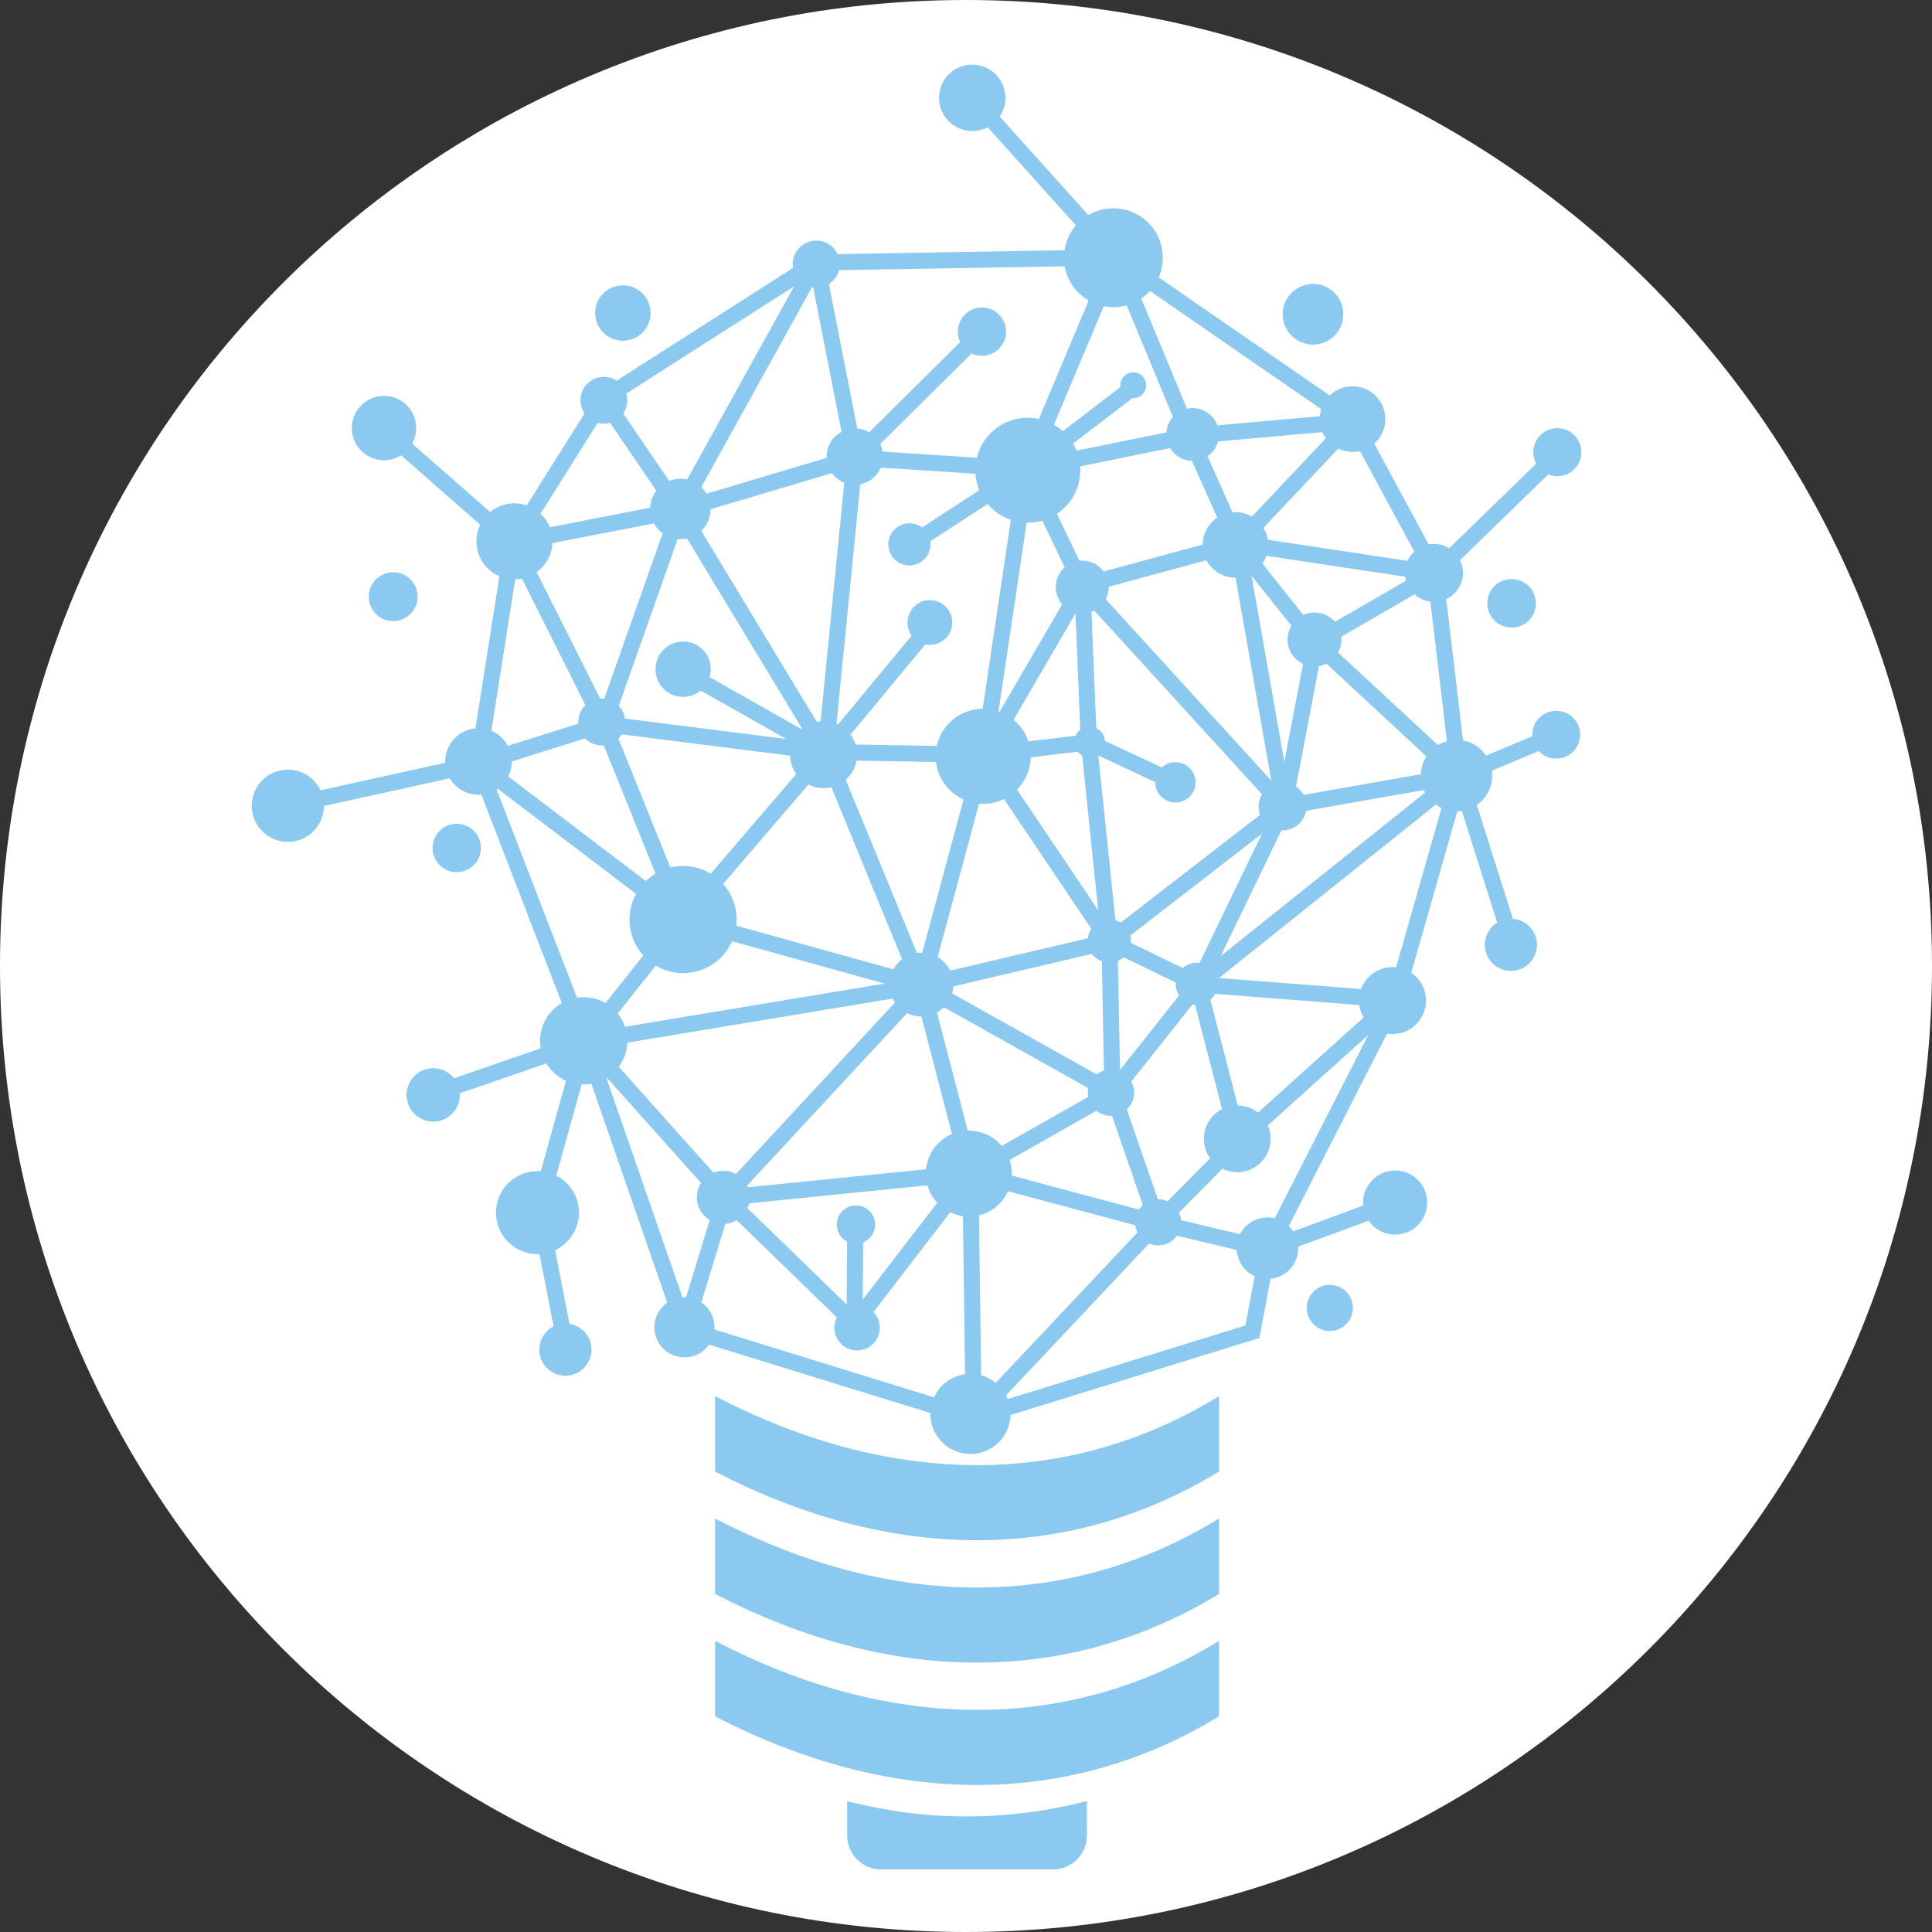 <?xml version="1.0" encoding="UTF-8" standalone="no"?>
<!-- Created with Inkscape (http://www.inkscape.org/) -->

<svg
   width="22.49mm"
   height="22.49mm"
   viewBox="0 0 22.49 22.49"
   version="1.1"
   id="svg5"
   xml:space="preserve"
   inkscape:version="1.2.2 (b0a8486541, 2022-12-01)"
   sodipodi:docname="path35206.svg"
   xmlns:inkscape="http://www.inkscape.org/namespaces/inkscape"
   xmlns:sodipodi="http://sodipodi.sourceforge.net/DTD/sodipodi-0.dtd"
   xmlns="http://www.w3.org/2000/svg"
   xmlns:svg="http://www.w3.org/2000/svg"><rect x="0" y="0" width="22.49" height="22.49" fill="#333333" stroke="none"/><sodipodi:namedview
     id="namedview7"
     pagecolor="#ffffff"
     bordercolor="#666666"
     borderopacity="1.0"
     inkscape:showpageshadow="2"
     inkscape:pageopacity="0.0"
     inkscape:pagecheckerboard="0"
     inkscape:deskcolor="#d1d1d1"
     inkscape:document-units="mm"
     showgrid="true"
     inkscape:zoom="8.4381594"
     inkscape:cx="58.069536"
     inkscape:cy="78.0976"
     inkscape:window-width="1276"
     inkscape:window-height="1393"
     inkscape:window-x="2360"
     inkscape:window-y="210"
     inkscape:window-maximized="1"
     inkscape:current-layer="layer1"
     inkscape:lockguides="false"
     showguides="true" /><defs
     id="defs2"><meshgradient
       inkscape:collect="always"
       id="meshgradient6400"
       gradientUnits="userSpaceOnUse"
       x="53.298"
       y="57.614"><meshrow
         id="meshrow6402"><meshpatch
           id="meshpatch6404"><stop
             path="c 3.749,0  7.498,0  11.247,0"
             style="stop-color:#ffffff;stop-opacity:1"
             id="stop6406" /><stop
             path="c 0,3.891  0,7.783  0,11.675"
             style="stop-color:#000000;stop-opacity:1"
             id="stop6408" /><stop
             path="c -3.749,0  -7.498,0  -11.247,0"
             style="stop-color:#ffffff;stop-opacity:1"
             id="stop6410" /><stop
             path="c 0,-3.891  0,-7.783  0,-11.675"
             style="stop-color:#000000;stop-opacity:1"
             id="stop6412" /></meshpatch><meshpatch
           id="meshpatch6414"><stop
             path="c 3.749,0  7.498,0  11.247,0"
             id="stop6416" /><stop
             path="c 0,3.891  0,7.783  0,11.675"
             style="stop-color:#ffffff;stop-opacity:1"
             id="stop6418" /><stop
             path="c -3.749,0  -7.498,0  -11.247,0"
             style="stop-color:#000000;stop-opacity:1"
             id="stop6420" /></meshpatch><meshpatch
           id="meshpatch6422"><stop
             path="c 3.749,0  7.498,0  11.247,0"
             id="stop6424" /><stop
             path="c 0,3.891  0,7.783  0,11.675"
             style="stop-color:#000000;stop-opacity:1"
             id="stop6426" /><stop
             path="c -3.749,0  -7.498,0  -11.247,0"
             style="stop-color:#ffffff;stop-opacity:1"
             id="stop6428" /></meshpatch><meshpatch
           id="meshpatch6430"><stop
             path="c 3.749,0  7.498,0  11.247,0"
             id="stop6432" /><stop
             path="c 0,3.891  0,7.783  0,11.675"
             style="stop-color:#ffffff;stop-opacity:1"
             id="stop6434" /><stop
             path="c -3.749,0  -7.498,0  -11.247,0"
             style="stop-color:#000000;stop-opacity:1"
             id="stop6436" /></meshpatch></meshrow><meshrow
         id="meshrow6438"><meshpatch
           id="meshpatch6440"><stop
             path="c 0,3.891  0,7.783  0,11.675"
             id="stop6442" /><stop
             path="c -3.749,0  -7.498,0  -11.247,0"
             style="stop-color:#000000;stop-opacity:1"
             id="stop6444" /><stop
             path="c 0,-3.891  0,-7.783  0,-11.675"
             style="stop-color:#ffffff;stop-opacity:1"
             id="stop6446" /></meshpatch><meshpatch
           id="meshpatch6448"><stop
             path="c 0,3.891  0,7.783  0,11.675"
             id="stop6450" /><stop
             path="c -3.749,0  -7.498,0  -11.247,0"
             style="stop-color:#ffffff;stop-opacity:1"
             id="stop6452" /></meshpatch><meshpatch
           id="meshpatch6454"><stop
             path="c 0,3.891  0,7.783  0,11.675"
             id="stop6456" /><stop
             path="c -3.749,0  -7.498,0  -11.247,0"
             style="stop-color:#000000;stop-opacity:1"
             id="stop6458" /></meshpatch><meshpatch
           id="meshpatch6460"><stop
             path="c 0,3.891  0,7.783  0,11.675"
             id="stop6462" /><stop
             path="c -3.749,0  -7.498,0  -11.247,0"
             style="stop-color:#ffffff;stop-opacity:1"
             id="stop6464" /></meshpatch></meshrow><meshrow
         id="meshrow6466"><meshpatch
           id="meshpatch6468"><stop
             path="c 0,3.891  0,7.783  0,11.675"
             id="stop6470" /><stop
             path="c -3.749,0  -7.498,0  -11.247,0"
             style="stop-color:#ffffff;stop-opacity:1"
             id="stop6472" /><stop
             path="c 0,-3.891  0,-7.783  0,-11.675"
             style="stop-color:#000000;stop-opacity:1"
             id="stop6474" /></meshpatch><meshpatch
           id="meshpatch6476"><stop
             path="c 0,3.891  0,7.783  0,11.675"
             id="stop6478" /><stop
             path="c -3.749,0  -7.498,0  -11.247,0"
             style="stop-color:#000000;stop-opacity:1"
             id="stop6480" /></meshpatch><meshpatch
           id="meshpatch6482"><stop
             path="c 0,3.891  0,7.783  0,11.675"
             id="stop6484" /><stop
             path="c -3.749,0  -7.498,0  -11.247,0"
             style="stop-color:#ffffff;stop-opacity:1"
             id="stop6486" /></meshpatch><meshpatch
           id="meshpatch6488"><stop
             path="c 0,3.891  0,7.783  0,11.675"
             id="stop6490" /><stop
             path="c -3.749,0  -7.498,0  -11.247,0"
             style="stop-color:#000000;stop-opacity:1"
             id="stop6492" /></meshpatch></meshrow><meshrow
         id="meshrow6494"><meshpatch
           id="meshpatch6496"><stop
             path="c 0,3.891  0,7.783  0,11.675"
             id="stop6498" /><stop
             path="c -3.749,0  -7.498,0  -11.247,0"
             style="stop-color:#000000;stop-opacity:1"
             id="stop6500" /><stop
             path="c 0,-3.891  0,-7.783  0,-11.675"
             style="stop-color:#ffffff;stop-opacity:1"
             id="stop6502" /></meshpatch><meshpatch
           id="meshpatch6504"><stop
             path="c 0,3.891  0,7.783  0,11.675"
             id="stop6506" /><stop
             path="c -3.749,0  -7.498,0  -11.247,0"
             style="stop-color:#ffffff;stop-opacity:1"
             id="stop6508" /></meshpatch><meshpatch
           id="meshpatch6510"><stop
             path="c 0,3.891  0,7.783  0,11.675"
             id="stop6512" /><stop
             path="c -3.749,0  -7.498,0  -11.247,0"
             style="stop-color:#000000;stop-opacity:1"
             id="stop6514" /></meshpatch><meshpatch
           id="meshpatch6516"><stop
             path="c 0,3.891  0,7.783  0,11.675"
             id="stop6518" /><stop
             path="c -3.749,0  -7.498,0  -11.247,0"
             style="stop-color:#ffffff;stop-opacity:1"
             id="stop6520" /></meshpatch></meshrow></meshgradient><meshgradient
       inkscape:collect="always"
       id="meshgradient16583"
       gradientUnits="userSpaceOnUse"
       x="52.059"
       y="56.427"><meshrow
         id="meshrow18169"><meshpatch
           id="meshpatch18171"><stop
             path="c 7.841,0  15.681,0  23.522,0"
             style="stop-color:#ffffff;stop-opacity:1"
             id="stop18173" /><stop
             path="c 0,10.643  5.126,9.652  5.126,20.295"
             style="stop-color:#000000;stop-opacity:1"
             id="stop18175" /><stop
             path="c -7.841,-0  -20.808,11.634  -28.648,11.634"
             style="stop-color:#ffffff;stop-opacity:1"
             id="stop18177" /><stop
             path="c 0,-10.643  0,-21.286  0,-31.929"
             style="stop-color:#000000;stop-opacity:1"
             id="stop18179" /></meshpatch><meshpatch
           id="meshpatch18181"><stop
             path="c 7.841,0  15.681,0  23.522,0"
             id="stop18183" /><stop
             path="c 0,10.643  0,21.286  0,31.929"
             style="stop-color:#ffffff;stop-opacity:1"
             id="stop18185" /><stop
             path="c -7.841,0  -10.555,-11.635  -18.396,-11.634"
             style="stop-color:#000000;stop-opacity:1"
             id="stop18187" /></meshpatch></meshrow><meshrow
         id="meshrow18189"><meshpatch
           id="meshpatch18191"><stop
             path="c -2.05511e-06,10.643  -5.126,32.921  -5.126,43.564"
             id="stop18193" /><stop
             path="c -7.841,0  -15.681,0  -23.522,0"
             style="stop-color:#000000;stop-opacity:1"
             id="stop18195" /><stop
             path="c 0,-10.643  0,-21.286  -0,-31.93"
             style="stop-color:#ffffff;stop-opacity:1"
             id="stop18197" /></meshpatch><meshpatch
           id="meshpatch18199"><stop
             path="c 0,10.643  0,21.286  0,31.929"
             id="stop18201" /><stop
             path="c -7.841,0  -15.681,0  -23.522,0"
             style="stop-color:#ffffff;stop-opacity:1"
             id="stop18203" /></meshpatch></meshrow></meshgradient><meshgradient
       inkscape:collect="always"
       id="meshgradient35323"
       gradientUnits="userSpaceOnUse"
       x="52.059"
       y="56.427"><meshrow
         id="meshrow35343"><meshpatch
           id="meshpatch35333"><stop
             path="c 7.841,0  15.681,0  23.522,0"
             style="stop-color:#ffffff;stop-opacity:1"
             id="stop35325" /><stop
             path="c 0,10.643  5.126,9.652  5.126,20.295"
             style="stop-color:#000000;stop-opacity:1"
             id="stop35327" /><stop
             path="c -7.841,-0  -20.808,11.634  -28.648,11.634"
             style="stop-color:#ffffff;stop-opacity:1"
             id="stop35329" /><stop
             path="c 0,-10.643  0,-21.286  0,-31.929"
             style="stop-color:#000000;stop-opacity:1"
             id="stop35331" /></meshpatch><meshpatch
           id="meshpatch35341"><stop
             path="c 7.841,0  15.681,0  23.522,0"
             id="stop35335" /><stop
             path="c 0,10.643  0,21.286  0,31.929"
             style="stop-color:#ffffff;stop-opacity:1"
             id="stop35337" /><stop
             path="c -7.841,0  -10.555,-11.635  -18.396,-11.634"
             style="stop-color:#000000;stop-opacity:1"
             id="stop35339" /></meshpatch></meshrow><meshrow
         id="meshrow35359"><meshpatch
           id="meshpatch35351"><stop
             path="c -2.05511e-06,10.643  -5.126,32.921  -5.126,43.564"
             id="stop35345" /><stop
             path="c -7.841,0  -15.681,0  -23.522,0"
             style="stop-color:#000000;stop-opacity:1"
             id="stop35347" /><stop
             path="c 0,-10.643  0,-21.286  -0,-31.93"
             style="stop-color:#ffffff;stop-opacity:1"
             id="stop35349" /></meshpatch><meshpatch
           id="meshpatch35357"><stop
             path="c 0,10.643  0,21.286  0,31.929"
             id="stop35353" /><stop
             path="c -7.841,0  -15.681,0  -23.522,0"
             style="stop-color:#ffffff;stop-opacity:1"
             id="stop35355" /></meshpatch></meshrow></meshgradient><meshgradient
       inkscape:collect="always"
       id="meshgradient35361"
       gradientUnits="userSpaceOnUse"
       x="52.059"
       y="56.427"><meshrow
         id="meshrow35381"><meshpatch
           id="meshpatch35371"><stop
             path="c 7.841,0  15.681,0  23.522,0"
             style="stop-color:#ffffff;stop-opacity:1"
             id="stop35363" /><stop
             path="c 0,10.643  5.126,9.652  5.126,20.295"
             style="stop-color:#000000;stop-opacity:1"
             id="stop35365" /><stop
             path="c -7.841,-0  -20.808,11.634  -28.648,11.634"
             style="stop-color:#ffffff;stop-opacity:1"
             id="stop35367" /><stop
             path="c 0,-10.643  0,-21.286  0,-31.929"
             style="stop-color:#000000;stop-opacity:1"
             id="stop35369" /></meshpatch><meshpatch
           id="meshpatch35379"><stop
             path="c 7.841,0  15.681,0  23.522,0"
             id="stop35373" /><stop
             path="c 0,10.643  0,21.286  0,31.929"
             style="stop-color:#ffffff;stop-opacity:1"
             id="stop35375" /><stop
             path="c -7.841,0  -10.555,-11.635  -18.396,-11.634"
             style="stop-color:#000000;stop-opacity:1"
             id="stop35377" /></meshpatch></meshrow><meshrow
         id="meshrow35397"><meshpatch
           id="meshpatch35389"><stop
             path="c -2.05511e-06,10.643  -5.126,32.921  -5.126,43.564"
             id="stop35383" /><stop
             path="c -7.841,0  -15.681,0  -23.522,0"
             style="stop-color:#000000;stop-opacity:1"
             id="stop35385" /><stop
             path="c 0,-10.643  0,-21.286  -0,-31.93"
             style="stop-color:#ffffff;stop-opacity:1"
             id="stop35387" /></meshpatch><meshpatch
           id="meshpatch35395"><stop
             path="c 0,10.643  0,21.286  0,31.929"
             id="stop35391" /><stop
             path="c -7.841,0  -15.681,0  -23.522,0"
             style="stop-color:#ffffff;stop-opacity:1"
             id="stop35393" /></meshpatch></meshrow></meshgradient></defs><g
     inkscape:label="Layer 1"
     inkscape:groupmode="layer"
     id="layer1"
     transform="translate(-58.866,-145.157)"><path
       fill="#ffffff"
       d="m 70.111,145.157 c 6.21,0 11.245,5.035 11.245,11.245 0,6.21 -5.035,11.245 -11.245,11.245 -6.21,0 -11.245,-5.035 -11.245,-11.245 0,-6.21 5.035,-11.245 11.245,-11.245 z"
       id="path35206"
       style="fill:#ffffff;fill-opacity:1;stroke-width:0.281" /><g
       id="g527"
       transform="matrix(0.329,0,0,0.329,44.669,127.345)"
       inkscape:label="Bulb"
       style="fill:url(#meshgradient16583);fill-opacity:1"><g
         inkscape:groupmode="layer"
         id="layer4"
         inkscape:label="Base"
         style="fill:url(#meshgradient35323);fill-opacity:1"
         transform="translate(13.225,14.677)"><path
           style="fill:#8cc9f0;fill-opacity:1;stroke:none;stroke-width:0.265px;stroke-linecap:butt;stroke-linejoin:miter;stroke-opacity:1"
           d="m 86.283,103.538 c -5.291,3.253 -11.575,3.258 -17.829,0 v 2.669 c 6.254,3.246 12.525,3.235 17.829,0 z"
           id="path6536"
           sodipodi:nodetypes="ccccc"
           transform="translate(-13.225,-14.677)" /><path
           style="fill:#8cc9f0;fill-opacity:1;stroke:none;stroke-width:0.265px;stroke-linecap:butt;stroke-linejoin:miter;stroke-opacity:1"
           d="m 86.283,107.868 c -5.291,3.253 -11.575,3.258 -17.829,0 v 2.669 c 6.254,3.246 12.525,3.235 17.829,0 z"
           id="path6540"
           sodipodi:nodetypes="ccccc"
           transform="translate(-13.225,-14.677)" /><path
           style="fill:#8cc9f0;fill-opacity:1;stroke:none;stroke-width:0.265px;stroke-linecap:butt;stroke-linejoin:miter;stroke-opacity:1"
           d="m 86.283,112.198 c -5.291,3.253 -11.575,3.258 -17.829,0 v 2.669 c 6.254,3.246 12.525,3.235 17.829,0 z"
           id="path6542"
           sodipodi:nodetypes="ccccc"
           transform="translate(-13.225,-14.677)" /><path
           id="rect6596"
           style="fill:#8cc9f0;fill-opacity:1;stroke:none;stroke-width:0.265;stroke-linecap:round;stroke-linejoin:round;stroke-dasharray:none;stroke-opacity:1"
           d="m 73.126,117.87 v 1.208 c 0,0.669 0.539,1.208 1.208,1.208 h 6.068 c 0.669,0 1.208,-0.539 1.208,-1.208 -0.005,-0.396 0,-1.208 0,-1.208 h -0.021 c -2.799,0.718 -5.648,0.721 -8.453,0 z"
           transform="translate(-13.225,-14.677)" /></g><g
         id="layer3"
         inkscape:label="Edges"
         style="display:inline;fill:url(#meshgradient6400);fill-opacity:1"><path
           style="fill:none;fill-opacity:1;stroke:#8cc9f0;stroke-width:0.569;stroke-linecap:butt;stroke-linejoin:miter;stroke-opacity:1;stroke-dasharray:none"
           d="m 64.502,68.245 2.686,3.946"
           id="path2107"
           sodipodi:nodetypes="cc" /><path
           style="fill:none;fill-opacity:1;stroke:#8cc9f0;stroke-width:0.569;stroke-linecap:butt;stroke-linejoin:miter;stroke-opacity:1;stroke-dasharray:none"
           d="M 61.298,73.339 67.188,72.191"
           id="path2109"
           sodipodi:nodetypes="cc" /><path
           style="fill:none;fill-opacity:1;stroke:#8cc9f0;stroke-width:0.569;stroke-linecap:butt;stroke-linejoin:miter;stroke-opacity:1;stroke-dasharray:none"
           d="m 61.298,73.339 3.203,-5.094"
           id="path2111"
           sodipodi:nodetypes="cc" /><path
           style="fill:none;fill-opacity:1;stroke:#8cc9f0;stroke-width:0.569;stroke-linecap:butt;stroke-linejoin:miter;stroke-opacity:1;stroke-dasharray:none"
           d="M 61.298,73.339 56.765,69.365"
           id="path2113"
           sodipodi:nodetypes="cc" /><path
           style="fill:none;fill-opacity:1;stroke:#8cc9f0;stroke-width:0.569;stroke-linecap:butt;stroke-linejoin:miter;stroke-opacity:1;stroke-dasharray:none"
           d="m 67.188,72.191 6.209,-1.851"
           id="path2115"
           sodipodi:nodetypes="cc" /><path
           style="fill:none;fill-opacity:1;stroke:#8cc9f0;stroke-width:0.569;stroke-linecap:butt;stroke-linejoin:miter;stroke-opacity:1;stroke-dasharray:none"
           d="M 79.473,70.736 73.397,70.34"
           id="path2117"
           sodipodi:nodetypes="cc" /><path
           style="fill:none;fill-opacity:1;stroke:#8cc9f0;stroke-width:0.569;stroke-linecap:butt;stroke-linejoin:miter;stroke-opacity:1;stroke-dasharray:none"
           d="m 82.622,63.248 -3.149,7.488"
           id="path2119"
           sodipodi:nodetypes="cc" /><path
           style="fill:none;fill-opacity:1;stroke:#8cc9f0;stroke-width:0.569;stroke-linecap:butt;stroke-linejoin:miter;stroke-opacity:1;stroke-dasharray:none"
           d="m 79.473,70.736 3.839,-2.939"
           id="path2121"
           sodipodi:nodetypes="cc" /><path
           style="fill:none;fill-opacity:1;stroke:#8cc9f0;stroke-width:0.569;stroke-linecap:butt;stroke-linejoin:miter;stroke-opacity:1;stroke-dasharray:none"
           d="m 82.622,63.248 2.617,6.314"
           id="path2123"
           sodipodi:nodetypes="cc" /><path
           style="fill:none;fill-opacity:1;stroke:#8cc9f0;stroke-width:0.569;stroke-linecap:butt;stroke-linejoin:miter;stroke-opacity:1;stroke-dasharray:none"
           d="m 91.024,69.047 -5.786,0.515"
           id="path2125"
           sodipodi:nodetypes="cc" /><path
           style="fill:none;fill-opacity:1;stroke:#8cc9f0;stroke-width:0.569;stroke-linecap:butt;stroke-linejoin:miter;stroke-opacity:1;stroke-dasharray:none"
           d="m 82.622,63.248 8.402,5.799"
           id="path2127"
           sodipodi:nodetypes="cc" /><path
           style="fill:none;fill-opacity:1;stroke:#8cc9f0;stroke-width:0.569;stroke-linecap:butt;stroke-linejoin:miter;stroke-opacity:1;stroke-dasharray:none"
           d="m 91.024,69.047 -4.081,4.318"
           id="path2129"
           sodipodi:nodetypes="cc" /><path
           style="fill:none;fill-opacity:1;stroke:#8cc9f0;stroke-width:0.569;stroke-linecap:butt;stroke-linejoin:miter;stroke-opacity:1;stroke-dasharray:none"
           d="m 85.239,69.562 1.704,3.804"
           id="path2131"
           sodipodi:nodetypes="cc" /><path
           style="fill:none;fill-opacity:1;stroke:#8cc9f0;stroke-width:0.569;stroke-linecap:butt;stroke-linejoin:miter;stroke-opacity:1;stroke-dasharray:none"
           d="m 79.473,70.736 5.766,-1.174"
           id="path2133"
           sodipodi:nodetypes="cc" /><path
           style="fill:none;fill-opacity:1;stroke:#8cc9f0;stroke-width:0.569;stroke-linecap:butt;stroke-linejoin:miter;stroke-opacity:1;stroke-dasharray:none"
           d="m 79.473,70.736 -4.107,2.672"
           id="path2135"
           sodipodi:nodetypes="cc" /><path
           style="fill:none;fill-opacity:1;stroke:#8cc9f0;stroke-width:0.569;stroke-linecap:butt;stroke-linejoin:miter;stroke-opacity:1;stroke-dasharray:none"
           d="M 81.448,74.859 79.473,70.736"
           id="path2137"
           sodipodi:nodetypes="cc" /><path
           style="fill:none;fill-opacity:1;stroke:#8cc9f0;stroke-width:0.569;stroke-linecap:butt;stroke-linejoin:miter;stroke-opacity:1;stroke-dasharray:none"
           d="M 77.965,80.847 79.473,70.736"
           id="path2139"
           sodipodi:nodetypes="cc" /><path
           style="fill:none;fill-opacity:1;stroke:#8cc9f0;stroke-width:0.569;stroke-linecap:butt;stroke-linejoin:miter;stroke-opacity:1;stroke-dasharray:none"
           d="m 81.448,74.859 -3.483,5.988"
           id="path2141"
           sodipodi:nodetypes="cc" /><path
           style="fill:none;fill-opacity:1;stroke:#8cc9f0;stroke-width:0.569;stroke-linecap:butt;stroke-linejoin:miter;stroke-opacity:1;stroke-dasharray:none"
           d="m 86.943,73.365 -5.494,1.494"
           id="path2143"
           sodipodi:nodetypes="cc" /><path
           style="fill:none;fill-opacity:1;stroke:#8cc9f0;stroke-width:0.569;stroke-linecap:butt;stroke-linejoin:miter;stroke-opacity:1;stroke-dasharray:none"
           d="M 93.929,74.419 86.943,73.365"
           id="path2145"
           sodipodi:nodetypes="cc" /><path
           style="fill:none;fill-opacity:1;stroke:#8cc9f0;stroke-width:0.569;stroke-linecap:butt;stroke-linejoin:miter;stroke-opacity:1;stroke-dasharray:none"
           d="m 98.285,70.186 -4.356,4.233"
           id="path2147"
           sodipodi:nodetypes="cc" /><path
           style="fill:none;fill-opacity:1;stroke:#8cc9f0;stroke-width:0.569;stroke-linecap:butt;stroke-linejoin:miter;stroke-opacity:1;stroke-dasharray:none"
           d="m 91.024,69.047 2.904,5.372"
           id="path2149"
           sodipodi:nodetypes="cc" /><path
           style="fill:none;fill-opacity:1;stroke:#8cc9f0;stroke-width:0.569;stroke-linecap:butt;stroke-linejoin:miter;stroke-opacity:1;stroke-dasharray:none"
           d="m 89.691,76.871 4.237,-2.452"
           id="path2151"
           sodipodi:nodetypes="cc" /><path
           style="fill:none;fill-opacity:1;stroke:#8cc9f0;stroke-width:0.569;stroke-linecap:butt;stroke-linejoin:miter;stroke-opacity:1;stroke-dasharray:none"
           d="m 86.943,73.365 c -0.085,0.018 2.748,3.506 2.748,3.506"
           id="path2153"
           sodipodi:nodetypes="cc" /><path
           style="fill:none;fill-opacity:1;stroke:#8cc9f0;stroke-width:0.569;stroke-linecap:butt;stroke-linejoin:miter;stroke-opacity:1;stroke-dasharray:none"
           d="M 94.778,81.585 93.929,74.419"
           id="path2155"
           sodipodi:nodetypes="cc" /><path
           style="fill:none;fill-opacity:1;stroke:#8cc9f0;stroke-width:0.569;stroke-linecap:butt;stroke-linejoin:miter;stroke-opacity:1;stroke-dasharray:none"
           d="M 89.691,76.871 94.778,81.585"
           id="path2157"
           sodipodi:nodetypes="cc" /><path
           style="fill:none;fill-opacity:1;stroke:#8cc9f0;stroke-width:0.569;stroke-linecap:butt;stroke-linejoin:miter;stroke-opacity:1;stroke-dasharray:none"
           d="M 98.223,80.139 94.778,81.585"
           id="path2159"
           sodipodi:nodetypes="cc" /><path
           style="fill:none;fill-opacity:1;stroke:#8cc9f0;stroke-width:0.569;stroke-linecap:butt;stroke-linejoin:miter;stroke-opacity:1;stroke-dasharray:none"
           d="M 96.688,87.611 94.778,81.585"
           id="path2161"
           sodipodi:nodetypes="cc" /><path
           style="fill:none;fill-opacity:1;stroke:#8cc9f0;stroke-width:0.569;stroke-linecap:butt;stroke-linejoin:miter;stroke-opacity:1;stroke-dasharray:none"
           d="M 92.518,89.515 94.778,81.585"
           id="path2163"
           sodipodi:nodetypes="cc" /><path
           style="fill:none;fill-opacity:1;stroke:#8cc9f0;stroke-width:0.569;stroke-linecap:butt;stroke-linejoin:miter;stroke-opacity:1;stroke-dasharray:none"
           d="M 85.542,88.973 94.778,81.585"
           id="path2165"
           sodipodi:nodetypes="cc" /><path
           style="fill:none;fill-opacity:1;stroke:#8cc9f0;stroke-width:0.569;stroke-linecap:butt;stroke-linejoin:miter;stroke-opacity:1;stroke-dasharray:none"
           d="m 88.583,82.674 -3.04,6.299"
           id="path2167"
           sodipodi:nodetypes="cc" /><path
           style="fill:none;fill-opacity:1;stroke:#8cc9f0;stroke-width:0.569;stroke-linecap:butt;stroke-linejoin:miter;stroke-opacity:1;stroke-dasharray:none"
           d="m 89.691,76.871 -1.109,5.803"
           id="path2169"
           sodipodi:nodetypes="cc" /><path
           style="fill:none;fill-opacity:1;stroke:#8cc9f0;stroke-width:0.569;stroke-linecap:butt;stroke-linejoin:miter;stroke-opacity:1;stroke-dasharray:none"
           d="m 86.943,73.365 1.64,9.309"
           id="path2171"
           sodipodi:nodetypes="cc" /><path
           style="fill:none;fill-opacity:1;stroke:#8cc9f0;stroke-width:0.569;stroke-linecap:butt;stroke-linejoin:miter;stroke-opacity:1;stroke-dasharray:none"
           d="m 81.448,74.859 7.134,7.815"
           id="path2173"
           sodipodi:nodetypes="cc" /><path
           style="fill:none;fill-opacity:1;stroke:#8cc9f0;stroke-width:0.569;stroke-linecap:butt;stroke-linejoin:miter;stroke-opacity:1;stroke-dasharray:none"
           d="M 81.678,80.402 84.817,81.869"
           id="path2175"
           sodipodi:nodetypes="cc" /><path
           style="fill:none;fill-opacity:1;stroke:#8cc9f0;stroke-width:0.569;stroke-linecap:butt;stroke-linejoin:miter;stroke-opacity:1;stroke-dasharray:none"
           d="m 81.448,74.859 0.229,5.543"
           id="path2177"
           sodipodi:nodetypes="cc" /><path
           style="fill:none;fill-opacity:1;stroke:#8cc9f0;stroke-width:0.569;stroke-linecap:butt;stroke-linejoin:miter;stroke-opacity:1;stroke-dasharray:none"
           d="M 77.965,80.847 81.678,80.402"
           id="path2179"
           sodipodi:nodetypes="cc" /><path
           style="fill:none;fill-opacity:1;stroke:#8cc9f0;stroke-width:0.569;stroke-linecap:butt;stroke-linejoin:miter;stroke-opacity:1;stroke-dasharray:none"
           d="m 81.678,80.402 0.732,7.048"
           id="path2181"
           sodipodi:nodetypes="cc" /><path
           style="fill:none;fill-opacity:1;stroke:#8cc9f0;stroke-width:0.569;stroke-linecap:butt;stroke-linejoin:miter;stroke-opacity:1;stroke-dasharray:none"
           d="m 88.583,82.674 -6.173,4.776"
           id="path2183"
           sodipodi:nodetypes="cc" /><path
           style="fill:none;fill-opacity:1;stroke:#8cc9f0;stroke-width:0.569;stroke-linecap:butt;stroke-linejoin:miter;stroke-opacity:1;stroke-dasharray:none"
           d="m 94.778,81.585 -6.196,1.089"
           id="path2185"
           sodipodi:nodetypes="cc" /><path
           style="fill:none;fill-opacity:1;stroke:#8cc9f0;stroke-width:0.569;stroke-linecap:butt;stroke-linejoin:miter;stroke-opacity:1;stroke-dasharray:none"
           d="m 77.965,80.847 4.444,6.603"
           id="path2187"
           sodipodi:nodetypes="cc" /><path
           style="fill:none;fill-opacity:1;stroke:#8cc9f0;stroke-width:0.569;stroke-linecap:butt;stroke-linejoin:miter;stroke-opacity:1;stroke-dasharray:none"
           d="m 76.127,76.21 -3.763,4.539"
           id="path2189"
           sodipodi:nodetypes="cc" /><path
           style="fill:none;fill-opacity:1;stroke:#8cc9f0;stroke-width:0.569;stroke-linecap:butt;stroke-linejoin:miter;stroke-opacity:1;stroke-dasharray:none"
           d="m 77.965,80.847 -5.601,-0.098"
           id="path2191"
           sodipodi:nodetypes="cc" /><path
           style="fill:none;fill-opacity:1;stroke:#8cc9f0;stroke-width:0.569;stroke-linecap:butt;stroke-linejoin:miter;stroke-opacity:1;stroke-dasharray:none"
           d="M 73.397,70.34 72.364,80.75"
           id="path2193"
           sodipodi:nodetypes="cc" /><path
           style="fill:none;fill-opacity:1;stroke:#8cc9f0;stroke-width:0.569;stroke-linecap:butt;stroke-linejoin:miter;stroke-opacity:1;stroke-dasharray:none"
           d="m 67.188,72.191 5.177,8.558"
           id="path2195"
           sodipodi:nodetypes="cc" /><path
           style="fill:none;fill-opacity:1;stroke:#8cc9f0;stroke-width:0.569;stroke-linecap:butt;stroke-linejoin:miter;stroke-opacity:1;stroke-dasharray:none"
           d="m 67.259,77.858 5.105,2.892"
           id="path2197"
           sodipodi:nodetypes="cc" /><path
           style="fill:none;fill-opacity:1;stroke:#8cc9f0;stroke-width:0.569;stroke-linecap:butt;stroke-linejoin:miter;stroke-opacity:1;stroke-dasharray:none"
           d="m 61.298,73.339 3.22,6.418"
           id="path2199"
           sodipodi:nodetypes="cc" /><path
           style="fill:none;fill-opacity:1;stroke:#8cc9f0;stroke-width:0.569;stroke-linecap:butt;stroke-linejoin:miter;stroke-opacity:1;stroke-dasharray:none"
           d="m 67.188,72.191 -2.67,7.566"
           id="path2201"
           sodipodi:nodetypes="cc" /><path
           style="fill:none;fill-opacity:1;stroke:#8cc9f0;stroke-width:0.569;stroke-linecap:butt;stroke-linejoin:miter;stroke-opacity:1;stroke-dasharray:none"
           d="m 61.298,73.339 -1.232,7.821"
           id="path2203"
           sodipodi:nodetypes="cc" /><path
           style="fill:none;fill-opacity:1;stroke:#8cc9f0;stroke-width:0.569;stroke-linecap:butt;stroke-linejoin:miter;stroke-opacity:1;stroke-dasharray:none"
           d="m 64.518,79.757 -4.452,1.403"
           id="path2205"
           sodipodi:nodetypes="cc" /><path
           style="fill:none;fill-opacity:1;stroke:#8cc9f0;stroke-width:0.569;stroke-linecap:butt;stroke-linejoin:miter;stroke-opacity:1;stroke-dasharray:none"
           d="M 72.364,80.75 64.518,79.757"
           id="path2207"
           sodipodi:nodetypes="cc" /><path
           style="fill:none;fill-opacity:1;stroke:#8cc9f0;stroke-width:0.569;stroke-linecap:butt;stroke-linejoin:miter;stroke-opacity:1;stroke-dasharray:none"
           d="m 67.299,86.658 5.066,-5.908"
           id="path2209"
           sodipodi:nodetypes="cc" /><path
           style="fill:none;fill-opacity:1;stroke:#8cc9f0;stroke-width:0.569;stroke-linecap:butt;stroke-linejoin:miter;stroke-opacity:1;stroke-dasharray:none"
           d="m 64.518,79.757 2.781,6.9"
           id="path2211"
           sodipodi:nodetypes="cc" /><path
           style="fill:none;fill-opacity:1;stroke:#8cc9f0;stroke-width:0.569;stroke-linecap:butt;stroke-linejoin:miter;stroke-opacity:1;stroke-dasharray:none"
           d="m 60.066,81.16 7.233,5.498"
           id="path2213"
           sodipodi:nodetypes="cc" /><path
           style="fill:none;fill-opacity:1;stroke:#8cc9f0;stroke-width:0.569;stroke-linecap:butt;stroke-linejoin:miter;stroke-opacity:1;stroke-dasharray:none"
           d="m 60.066,81.16 3.793,9.83"
           id="path2215"
           sodipodi:nodetypes="cc" /><path
           style="fill:none;fill-opacity:1;stroke:#8cc9f0;stroke-width:0.569;stroke-linecap:butt;stroke-linejoin:miter;stroke-opacity:1;stroke-dasharray:none"
           d="m 67.299,86.658 -3.44,4.332"
           id="path2217"
           sodipodi:nodetypes="cc" /><path
           style="fill:none;fill-opacity:1;stroke:#8cc9f0;stroke-width:0.569;stroke-linecap:butt;stroke-linejoin:miter;stroke-opacity:1;stroke-dasharray:none"
           d="m 58.42,92.867 5.439,-1.877"
           id="path2219"
           sodipodi:nodetypes="cc" /><path
           style="fill:none;fill-opacity:1;stroke:#8cc9f0;stroke-width:0.569;stroke-linecap:butt;stroke-linejoin:miter;stroke-opacity:1;stroke-dasharray:none"
           d="M 75.762,89.012 63.859,90.99"
           id="path2221"
           sodipodi:nodetypes="cc" /><path
           style="fill:none;fill-opacity:1;stroke:#8cc9f0;stroke-width:0.569;stroke-linecap:butt;stroke-linejoin:miter;stroke-opacity:1;stroke-dasharray:none"
           d="m 67.299,86.658 8.463,2.354"
           id="path2223"
           sodipodi:nodetypes="cc" /><path
           style="fill:none;fill-opacity:1;stroke:#8cc9f0;stroke-width:0.569;stroke-linecap:butt;stroke-linejoin:miter;stroke-opacity:1;stroke-dasharray:none"
           d="m 72.364,80.75 3.397,8.263"
           id="path2225"
           sodipodi:nodetypes="cc" /><path
           style="fill:none;fill-opacity:1;stroke:#8cc9f0;stroke-width:0.569;stroke-linecap:butt;stroke-linejoin:miter;stroke-opacity:1;stroke-dasharray:none"
           d="m 77.965,80.847 -2.203,8.165"
           id="path2227"
           sodipodi:nodetypes="cc" /><path
           style="fill:none;fill-opacity:1;stroke:#8cc9f0;stroke-width:0.569;stroke-linecap:butt;stroke-linejoin:miter;stroke-opacity:1;stroke-dasharray:none"
           d="m 82.409,87.45 -6.648,1.562"
           id="path2229"
           sodipodi:nodetypes="cc" /><path
           style="fill:none;fill-opacity:1;stroke:#8cc9f0;stroke-width:0.569;stroke-linecap:butt;stroke-linejoin:miter;stroke-opacity:1;stroke-dasharray:none"
           d="M 85.542,88.973 82.409,87.45"
           id="path2231"
           sodipodi:nodetypes="cc" /><path
           style="display:inline;fill:none;fill-opacity:1;stroke:#8cc9f0;stroke-width:0.569;stroke-linecap:butt;stroke-linejoin:miter;stroke-opacity:1;stroke-dasharray:none"
           d="m 75.762,89.012 6.75,3.78"
           id="path2233"
           sodipodi:nodetypes="cc" /><path
           style="display:inline;fill:none;fill-opacity:1;stroke:#8cc9f0;stroke-width:0.569;stroke-linecap:butt;stroke-linejoin:miter;stroke-opacity:1;stroke-dasharray:none"
           d="m 82.409,87.45 0.102,5.342"
           id="path2235"
           sodipodi:nodetypes="cc" /><path
           style="display:inline;fill:none;fill-opacity:1;stroke:#8cc9f0;stroke-width:0.569;stroke-linecap:butt;stroke-linejoin:miter;stroke-opacity:1;stroke-dasharray:none"
           d="M 85.542,88.973 82.511,92.792"
           id="path2237"
           sodipodi:nodetypes="cc" /><path
           style="display:inline;fill:none;fill-opacity:1;stroke:#8cc9f0;stroke-width:0.569;stroke-linecap:butt;stroke-linejoin:miter;stroke-opacity:1;stroke-dasharray:none"
           d="m 75.762,89.012 1.726,6.628"
           id="path2239"
           sodipodi:nodetypes="cc" /><path
           style="display:inline;fill:none;fill-opacity:1;stroke:#8cc9f0;stroke-width:0.569;stroke-linecap:butt;stroke-linejoin:miter;stroke-opacity:1;stroke-dasharray:none"
           d="m 68.804,96.514 8.684,-0.874"
           id="path2241"
           sodipodi:nodetypes="cc" /><path
           style="display:inline;fill:none;fill-opacity:1;stroke:#8cc9f0;stroke-width:0.569;stroke-linecap:butt;stroke-linejoin:miter;stroke-opacity:1;stroke-dasharray:none"
           d="m 68.804,96.514 6.958,-7.501"
           id="path2243"
           sodipodi:nodetypes="cc" /><path
           style="display:inline;fill:none;fill-opacity:1;stroke:#8cc9f0;stroke-width:0.569;stroke-linecap:butt;stroke-linejoin:miter;stroke-opacity:1;stroke-dasharray:none"
           d="M 77.487,95.64 82.511,92.792"
           id="path2245"
           sodipodi:nodetypes="cc" /><path
           style="display:inline;fill:none;fill-opacity:1;stroke:#8cc9f0;stroke-width:0.569;stroke-linecap:butt;stroke-linejoin:miter;stroke-opacity:1;stroke-dasharray:none"
           d="m 63.859,90.99 4.945,5.524"
           id="path2247"
           sodipodi:nodetypes="cc" /><path
           style="display:inline;fill:none;fill-opacity:1;stroke:#8cc9f0;stroke-width:0.569;stroke-linecap:butt;stroke-linejoin:miter;stroke-opacity:1;stroke-dasharray:none"
           d="M 63.859,90.99 62.216,96.895"
           id="path2249"
           sodipodi:nodetypes="cc" /><path
           style="display:inline;fill:none;fill-opacity:1;stroke:#8cc9f0;stroke-width:0.569;stroke-linecap:butt;stroke-linejoin:miter;stroke-opacity:1;stroke-dasharray:none"
           d="M 63.188,101.889 62.216,96.895"
           id="path2251"
           sodipodi:nodetypes="cc" /><path
           style="display:inline;fill:none;fill-opacity:1;stroke:#8cc9f0;stroke-width:0.569;stroke-linecap:butt;stroke-linejoin:miter;stroke-opacity:1;stroke-dasharray:none"
           d="m 63.859,90.99 3.523,10.164"
           id="path2253"
           sodipodi:nodetypes="cc" /><path
           style="display:inline;fill:none;fill-opacity:1;stroke:#8cc9f0;stroke-width:0.569;stroke-linecap:butt;stroke-linejoin:miter;stroke-opacity:1;stroke-dasharray:none"
           d="m 68.804,96.514 -1.422,4.641"
           id="path2255"
           sodipodi:nodetypes="cc" /><path
           style="display:inline;fill:none;fill-opacity:1;stroke:#8cc9f0;stroke-width:0.569;stroke-linecap:butt;stroke-linejoin:miter;stroke-opacity:1;stroke-dasharray:none"
           d="m 73.412,97.412 -0.024,3.553"
           id="path2257"
           sodipodi:nodetypes="cc" /><path
           style="display:inline;fill:none;fill-opacity:1;stroke:#8cc9f0;stroke-width:0.569;stroke-linecap:butt;stroke-linejoin:miter;stroke-opacity:1;stroke-dasharray:none"
           d="m 68.804,96.514 4.583,4.451"
           id="path2259"
           sodipodi:nodetypes="cc" /><path
           style="display:inline;fill:none;fill-opacity:1;stroke:#8cc9f0;stroke-width:0.569;stroke-linecap:butt;stroke-linejoin:miter;stroke-opacity:1;stroke-dasharray:none"
           d="m 73.387,100.965 4.1,-5.325"
           id="path2261"
           sodipodi:nodetypes="cc" /><path
           style="display:inline;fill:none;fill-opacity:1;stroke:#8cc9f0;stroke-width:0.569;stroke-linecap:butt;stroke-linejoin:miter;stroke-opacity:1;stroke-dasharray:none"
           d="m 77.487,95.64 0.115,8.672"
           id="path2263"
           sodipodi:nodetypes="cc" /><path
           style="display:inline;fill:none;fill-opacity:1;stroke:#8cc9f0;stroke-width:0.569;stroke-linecap:butt;stroke-linejoin:miter;stroke-opacity:1;stroke-dasharray:none"
           d="M 77.603,104.312 67.382,101.154"
           id="path2265"
           sodipodi:nodetypes="cc" /><path
           style="display:inline;fill:none;fill-opacity:1;stroke:#8cc9f0;stroke-width:0.569;stroke-linecap:butt;stroke-linejoin:miter;stroke-opacity:1;stroke-dasharray:none"
           d="m 84.108,97.407 -6.505,6.905"
           id="path2267"
           sodipodi:nodetypes="cc" /><path
           style="display:inline;fill:none;fill-opacity:1;stroke:#8cc9f0;stroke-width:0.569;stroke-linecap:butt;stroke-linejoin:miter;stroke-opacity:1;stroke-dasharray:none"
           d="m 77.487,95.64 6.62,1.767"
           id="path2269"
           sodipodi:nodetypes="cc" /><path
           style="display:inline;fill:none;fill-opacity:1;stroke:#8cc9f0;stroke-width:0.569;stroke-linecap:butt;stroke-linejoin:miter;stroke-opacity:1;stroke-dasharray:none"
           d="m 82.511,92.792 1.596,4.614"
           id="path2271"
           sodipodi:nodetypes="cc" /><path
           style="display:inline;fill:none;fill-opacity:1;stroke:#8cc9f0;stroke-width:0.569;stroke-linecap:butt;stroke-linejoin:miter;stroke-opacity:1;stroke-dasharray:none"
           d="m 86.978,94.507 -2.87,2.899"
           id="path2273"
           sodipodi:nodetypes="cc" /><path
           style="display:inline;fill:none;fill-opacity:1;stroke:#8cc9f0;stroke-width:0.569;stroke-linecap:butt;stroke-linejoin:miter;stroke-opacity:1;stroke-dasharray:none"
           d="m 85.542,88.973 1.435,5.534"
           id="path2275"
           sodipodi:nodetypes="cc" /><path
           style="display:inline;fill:none;fill-opacity:1;stroke:#8cc9f0;stroke-width:0.569;stroke-linecap:butt;stroke-linejoin:miter;stroke-opacity:1;stroke-dasharray:none"
           d="m 85.542,88.973 6.976,0.541"
           id="path2277"
           sodipodi:nodetypes="cc" /><path
           style="display:inline;fill:none;fill-opacity:1;stroke:#8cc9f0;stroke-width:0.569;stroke-linecap:butt;stroke-linejoin:miter;stroke-opacity:1;stroke-dasharray:none"
           d="m 86.978,94.507 5.541,-4.993"
           id="path2279"
           sodipodi:nodetypes="cc" /><path
           style="display:inline;fill:none;fill-opacity:1;stroke:#8cc9f0;stroke-width:0.569;stroke-linecap:butt;stroke-linejoin:miter;stroke-opacity:1;stroke-dasharray:none"
           d="m 88.017,98.338 4.502,-8.823"
           id="path2281"
           sodipodi:nodetypes="cc" /><path
           style="display:inline;fill:none;fill-opacity:1;stroke:#8cc9f0;stroke-width:0.569;stroke-linecap:butt;stroke-linejoin:miter;stroke-opacity:1;stroke-dasharray:none"
           d="m 84.108,97.407 3.909,0.931"
           id="path2283"
           sodipodi:nodetypes="cc" /><path
           style="display:inline;fill:none;fill-opacity:1;stroke:#8cc9f0;stroke-width:0.569;stroke-linecap:butt;stroke-linejoin:miter;stroke-opacity:1;stroke-dasharray:none"
           d="m 92.531,96.676 -4.514,1.662"
           id="path2285"
           sodipodi:nodetypes="cc" /><path
           style="display:inline;fill:none;fill-opacity:1;stroke:#8cc9f0;stroke-width:0.569;stroke-linecap:butt;stroke-linejoin:miter;stroke-opacity:1;stroke-dasharray:none"
           d="m 77.603,104.312 9.86,-3.052 0.554,-2.922"
           id="path2287"
           sodipodi:nodetypes="ccc" /><path
           style="display:inline;fill:none;fill-opacity:1;stroke:#8cc9f0;stroke-width:0.569;stroke-linecap:butt;stroke-linejoin:miter;stroke-opacity:1;stroke-dasharray:none"
           d="m 72.042,63.426 -7.541,4.819"
           id="path2105"
           sodipodi:nodetypes="cc" /><path
           style="display:inline;fill:none;fill-opacity:1;stroke:#8cc9f0;stroke-width:0.569;stroke-linecap:butt;stroke-linejoin:miter;stroke-opacity:1;stroke-dasharray:none"
           d="m 82.622,63.248 -10.579,0.179"
           id="path2103"
           sodipodi:nodetypes="cc" /><path
           style="display:inline;fill:none;fill-opacity:1;stroke:#8cc9f0;stroke-width:0.569;stroke-linecap:butt;stroke-linejoin:miter;stroke-opacity:1;stroke-dasharray:none"
           d="m 77.556,57.614 5.066,5.633"
           id="path2087"
           sodipodi:nodetypes="cc" /><path
           style="display:inline;fill:none;fill-opacity:1;stroke:#8cc9f0;stroke-width:0.569;stroke-linecap:butt;stroke-linejoin:miter;stroke-opacity:1;stroke-dasharray:none"
           d="m 73.397,70.34 4.63,-4.589"
           id="path2099"
           sodipodi:nodetypes="cc" /><path
           style="display:inline;fill:none;fill-opacity:1;stroke:#8cc9f0;stroke-width:0.569;stroke-linecap:butt;stroke-linejoin:miter;stroke-opacity:1;stroke-dasharray:none"
           d="m 72.042,63.426 1.355,6.914"
           id="path2097"
           sodipodi:nodetypes="cc" /><path
           style="display:inline;fill:none;fill-opacity:1;stroke:#8cc9f0;stroke-width:0.569;stroke-linecap:butt;stroke-linejoin:miter;stroke-opacity:1;stroke-dasharray:none"
           d="m 67.188,72.191 4.855,-8.765"
           id="path2089"
           sodipodi:nodetypes="cc" /><path
           style="fill:none;fill-opacity:1;stroke:#8cc9f0;stroke-width:0.569;stroke-linecap:butt;stroke-linejoin:miter;stroke-opacity:1;stroke-dasharray:none"
           d="m 53.298,82.656 6.669,-1.469"
           id="path2421"
           sodipodi:nodetypes="cc" /></g><g
         id="layer2"
         inkscape:label="Nodes"
         style="display:inline;fill:url(#meshgradient35361);fill-opacity:1"><circle
           style="display:inline;fill:#8cc9f0;fill-opacity:1;stroke:none;stroke-width:1.847;stroke-linecap:round;stroke-linejoin:round;stroke-opacity:1"
           id="circle403"
           cx="82.545"
           cy="63.259"
           r="1.749" /><circle
           style="display:inline;fill:#8cc9f0;fill-opacity:1;stroke:none;stroke-width:1.226;stroke-linecap:round;stroke-linejoin:round;stroke-opacity:1"
           id="circle405"
           cx="91.007"
           cy="68.968"
           r="1.161" /><circle
           style="display:inline;fill:#8cc9f0;fill-opacity:1;stroke:none;stroke-width:1.225;stroke-linecap:round;stroke-linejoin:round;stroke-opacity:1"
           id="circle407"
           cx="86.864"
           cy="73.42"
           r="1.16" /><circle
           style="display:inline;fill:#8cc9f0;fill-opacity:1;stroke:none;stroke-width:1.084;stroke-linecap:round;stroke-linejoin:round;stroke-opacity:1"
           id="circle409"
           cx="93.888"
           cy="74.41"
           r="1.027" /><circle
           style="display:inline;fill:#8cc9f0;fill-opacity:1;stroke:none;stroke-width:0.898;stroke-linecap:round;stroke-linejoin:round;stroke-opacity:1"
           id="circle411"
           cx="98.253"
           cy="70.14"
           r="0.85" /><circle
           style="display:inline;fill:#8cc9f0;fill-opacity:1;stroke:none;stroke-width:1.133;stroke-linecap:round;stroke-linejoin:round;stroke-opacity:1"
           id="circle413"
           cx="89.609"
           cy="65.259"
           r="1.073" /><circle
           style="display:inline;fill:#8cc9f0;fill-opacity:1;stroke:none;stroke-width:1.24;stroke-linecap:round;stroke-linejoin:round;stroke-opacity:1"
           id="circle415"
           cx="77.551"
           cy="57.602"
           r="1.175" /><circle
           style="display:inline;fill:#8cc9f0;fill-opacity:1;stroke:none;stroke-width:0.88;stroke-linecap:round;stroke-linejoin:round;stroke-opacity:1"
           id="circle417"
           cx="72.033"
           cy="63.486"
           r="0.833" /><circle
           style="display:inline;fill:#8cc9f0;fill-opacity:1;stroke:none;stroke-width:1.035;stroke-linecap:round;stroke-linejoin:round;stroke-opacity:1"
           id="circle419"
           cx="65.19"
           cy="65.215"
           r="0.98" /><circle
           style="display:inline;fill:#8cc9f0;fill-opacity:1;stroke:none;stroke-width:1.203;stroke-linecap:round;stroke-linejoin:round;stroke-opacity:1"
           id="circle421"
           cx="56.739"
           cy="69.285"
           r="1.139" /><circle
           style="display:inline;fill:#8cc9f0;fill-opacity:1;stroke:none;stroke-width:1.42;stroke-linecap:round;stroke-linejoin:round;stroke-opacity:1"
           id="circle423"
           cx="61.354"
           cy="73.293"
           r="1.345" /><circle
           style="display:inline;fill:#8cc9f0;fill-opacity:1;stroke:none;stroke-width:0.873;stroke-linecap:round;stroke-linejoin:round;stroke-opacity:1"
           id="circle425"
           cx="64.518"
           cy="68.301"
           r="0.827" /><circle
           style="display:inline;fill:#8cc9f0;fill-opacity:1;stroke:none;stroke-width:1.129;stroke-linecap:round;stroke-linejoin:round;stroke-opacity:1"
           id="circle427"
           cx="67.227"
           cy="72.147"
           r="1.069" /><circle
           style="display:inline;fill:#8cc9f0;fill-opacity:1;stroke:none;stroke-width:1.054;stroke-linecap:round;stroke-linejoin:round;stroke-opacity:1"
           id="circle429"
           cx="73.399"
           cy="70.294"
           r="0.998" /><circle
           style="display:inline;fill:#8cc9f0;fill-opacity:1;stroke:none;stroke-width:0.902;stroke-linecap:round;stroke-linejoin:round;stroke-opacity:1"
           id="circle431"
           cx="77.896"
           cy="65.873"
           r="0.854" /><circle
           style="display:inline;fill:#8cc9f0;fill-opacity:1;stroke:none;stroke-width:0.985;stroke-linecap:round;stroke-linejoin:round;stroke-opacity:1"
           id="circle433"
           cx="85.35"
           cy="69.511"
           r="0.933" /><circle
           style="display:inline;fill:#8cc9f0;fill-opacity:1;stroke:none;stroke-width:0.482;stroke-linecap:round;stroke-linejoin:round;stroke-opacity:1"
           id="circle435"
           cx="83.249"
           cy="67.771"
           r="0.456" /><circle
           style="display:inline;fill:#8cc9f0;fill-opacity:1;stroke:none;stroke-width:0.787;stroke-linecap:round;stroke-linejoin:round;stroke-opacity:1"
           id="circle437"
           cx="75.328"
           cy="73.401"
           r="0.746" /><circle
           style="display:inline;fill:#8cc9f0;fill-opacity:1;stroke:none;stroke-width:0.836;stroke-linecap:round;stroke-linejoin:round;stroke-opacity:1"
           id="circle439"
           cx="76.053"
           cy="76.166"
           r="0.792" /><circle
           style="display:inline;fill:#8cc9f0;fill-opacity:1;stroke:none;stroke-width:0.988;stroke-linecap:round;stroke-linejoin:round;stroke-opacity:1"
           id="circle441"
           cx="81.443"
           cy="74.912"
           r="0.936" /><circle
           style="display:inline;fill:#8cc9f0;fill-opacity:1;stroke:none;stroke-width:1.034;stroke-linecap:round;stroke-linejoin:round;stroke-opacity:1"
           id="circle443"
           cx="67.323"
           cy="77.818"
           r="0.979" /><circle
           style="display:inline;fill:#8cc9f0;fill-opacity:1;stroke:none;stroke-width:0.913;stroke-linecap:round;stroke-linejoin:round;stroke-opacity:1"
           id="circle445"
           cx="57.064"
           cy="75.251"
           r="0.864" /><circle
           style="display:inline;fill:#8cc9f0;fill-opacity:1;stroke:none;stroke-width:1.349;stroke-linecap:round;stroke-linejoin:round;stroke-opacity:1"
           id="circle447"
           cx="53.337"
           cy="82.649"
           r="1.278" /><circle
           style="display:inline;fill:#8cc9f0;fill-opacity:1;stroke:none;stroke-width:1.244;stroke-linecap:round;stroke-linejoin:round;stroke-opacity:1"
           id="circle449"
           cx="60.082"
           cy="81.084"
           r="1.178" /><circle
           style="display:inline;fill:#8cc9f0;fill-opacity:1;stroke:none;stroke-width:0.876;stroke-linecap:round;stroke-linejoin:round;stroke-opacity:1"
           id="circle451"
           cx="64.443"
           cy="79.685"
           r="0.83" /><circle
           style="display:inline;fill:#8cc9f0;fill-opacity:1;stroke:none;stroke-width:2;stroke-linecap:round;stroke-linejoin:round;stroke-opacity:1"
           id="circle453"
           cx="67.321"
           cy="86.676"
           r="1.895" /><circle
           style="display:inline;fill:#8cc9f0;fill-opacity:1;stroke:none;stroke-width:1.253;stroke-linecap:round;stroke-linejoin:round;stroke-opacity:1"
           id="circle455"
           cx="72.291"
           cy="80.839"
           r="1.187" /><circle
           style="display:inline;fill:#8cc9f0;fill-opacity:1;stroke:none;stroke-width:1.776;stroke-linecap:round;stroke-linejoin:round;stroke-opacity:1"
           id="circle457"
           cx="77.938"
           cy="80.898"
           r="1.682" /><circle
           style="display:inline;fill:#8cc9f0;fill-opacity:1;stroke:none;stroke-width:0.574;stroke-linecap:round;stroke-linejoin:round;stroke-opacity:1"
           id="circle459"
           cx="81.703"
           cy="80.392"
           r="0.544" /><circle
           style="display:inline;fill:#8cc9f0;fill-opacity:1;stroke:none;stroke-width:0.753;stroke-linecap:round;stroke-linejoin:round;stroke-opacity:1"
           id="circle461"
           cx="84.742"
           cy="81.821"
           r="0.713" /><circle
           style="display:inline;fill:#8cc9f0;fill-opacity:1;stroke:none;stroke-width:1.006;stroke-linecap:round;stroke-linejoin:round;stroke-opacity:1"
           id="circle463"
           cx="89.662"
           cy="76.766"
           r="0.953" /><circle
           style="display:inline;fill:#8cc9f0;fill-opacity:1;stroke:none;stroke-width:0.907;stroke-linecap:round;stroke-linejoin:round;stroke-opacity:1"
           id="circle465"
           cx="96.635"
           cy="75.487"
           r="0.859" /><circle
           style="display:inline;fill:#8cc9f0;fill-opacity:1;stroke:none;stroke-width:1.333;stroke-linecap:round;stroke-linejoin:round;stroke-opacity:1"
           id="circle467"
           cx="94.687"
           cy="81.582"
           r="1.263" /><circle
           style="display:inline;fill:#8cc9f0;fill-opacity:1;stroke:none;stroke-width:0.893;stroke-linecap:round;stroke-linejoin:round;stroke-opacity:1"
           id="circle469"
           cx="98.215"
           cy="80.135"
           r="0.846" /><circle
           style="display:inline;fill:#8cc9f0;fill-opacity:1;stroke:none;stroke-width:0.974;stroke-linecap:round;stroke-linejoin:round;stroke-opacity:1"
           id="circle471"
           cx="96.611"
           cy="87.57"
           r="0.923" /><circle
           style="display:inline;fill:#8cc9f0;fill-opacity:1;stroke:none;stroke-width:0.895;stroke-linecap:round;stroke-linejoin:round;stroke-opacity:1"
           id="circle473"
           cx="88.532"
           cy="82.672"
           r="0.848" /><circle
           style="display:inline;fill:#8cc9f0;fill-opacity:1;stroke:none;stroke-width:1.192;stroke-linecap:round;stroke-linejoin:round;stroke-opacity:1"
           id="circle475"
           cx="75.754"
           cy="88.977"
           r="1.129" /><circle
           style="display:inline;fill:#8cc9f0;fill-opacity:1;stroke:none;stroke-width:0.809;stroke-linecap:round;stroke-linejoin:round;stroke-opacity:1"
           id="circle477"
           cx="82.401"
           cy="87.433"
           r="0.767" /><circle
           style="display:inline;fill:#8cc9f0;fill-opacity:1;stroke:none;stroke-width:0.786;stroke-linecap:round;stroke-linejoin:round;stroke-opacity:1"
           id="circle479"
           cx="85.493"
           cy="88.948"
           r="0.745" /><circle
           style="display:inline;fill:#8cc9f0;fill-opacity:1;stroke:none;stroke-width:1.251;stroke-linecap:round;stroke-linejoin:round;stroke-opacity:1"
           id="circle481"
           cx="92.422"
           cy="89.543"
           r="1.185" /><circle
           style="display:inline;fill:#8cc9f0;fill-opacity:1;stroke:none;stroke-width:1.247;stroke-linecap:round;stroke-linejoin:round;stroke-opacity:1"
           id="circle483"
           cx="86.929"
           cy="94.433"
           r="1.182" /><circle
           style="display:inline;fill:#8cc9f0;fill-opacity:1;stroke:none;stroke-width:1.149;stroke-linecap:round;stroke-linejoin:round;stroke-opacity:1"
           id="circle485"
           cx="87.997"
           cy="98.304"
           r="1.089" /><circle
           style="display:inline;fill:#8cc9f0;fill-opacity:1;stroke:none;stroke-width:1.198;stroke-linecap:round;stroke-linejoin:round;stroke-opacity:1"
           id="circle487"
           cx="92.515"
           cy="96.69"
           r="1.135" /><circle
           style="display:inline;fill:#8cc9f0;fill-opacity:1;stroke:none;stroke-width:1.607;stroke-linecap:round;stroke-linejoin:round;stroke-opacity:1"
           id="circle489"
           cx="77.43"
           cy="95.664"
           r="1.522" /><circle
           style="display:inline;fill:#8cc9f0;fill-opacity:1;stroke:none;stroke-width:0.865;stroke-linecap:round;stroke-linejoin:round;stroke-opacity:1"
           id="circle491"
           cx="82.46"
           cy="92.8"
           r="0.819" /><circle
           style="display:inline;fill:#8cc9f0;fill-opacity:1;stroke:none;stroke-width:0.86;stroke-linecap:round;stroke-linejoin:round;stroke-opacity:1"
           id="circle493"
           cx="84.129"
           cy="97.389"
           r="0.815" /><circle
           style="display:inline;fill:#8cc9f0;fill-opacity:1;stroke:none;stroke-width:1.497;stroke-linecap:round;stroke-linejoin:round;stroke-opacity:1"
           id="circle495"
           cx="77.489"
           cy="104.167"
           r="1.418" /><circle
           style="display:inline;fill:#8cc9f0;fill-opacity:1;stroke:none;stroke-width:1.123;stroke-linecap:round;stroke-linejoin:round;stroke-opacity:1"
           id="circle497"
           cx="67.369"
           cy="101.103"
           r="1.064" /><circle
           style="display:inline;fill:#8cc9f0;fill-opacity:1;stroke:none;stroke-width:1.55;stroke-linecap:round;stroke-linejoin:round;stroke-opacity:1"
           id="circle499"
           cx="62.169"
           cy="97.045"
           r="1.468" /><circle
           style="display:inline;fill:#8cc9f0;fill-opacity:1;stroke:none;stroke-width:1.63;stroke-linecap:round;stroke-linejoin:round;stroke-opacity:1"
           id="circle501"
           cx="63.804"
           cy="90.967"
           r="1.544" /><circle
           style="display:inline;fill:#8cc9f0;fill-opacity:1;stroke:none;stroke-width:0.997;stroke-linecap:round;stroke-linejoin:round;stroke-opacity:1"
           id="circle503"
           cx="58.48"
           cy="92.88"
           r="0.944" /><circle
           style="display:inline;fill:#8cc9f0;fill-opacity:1;stroke:none;stroke-width:0.904;stroke-linecap:round;stroke-linejoin:round;stroke-opacity:1"
           id="circle505"
           cx="59.312"
           cy="84.143"
           r="0.856" /><circle
           style="display:inline;fill:#8cc9f0;fill-opacity:1;stroke:none;stroke-width:0.991;stroke-linecap:round;stroke-linejoin:round;stroke-opacity:1"
           id="circle507"
           cx="68.745"
           cy="96.504"
           r="0.938" /><circle
           style="display:inline;fill:#8cc9f0;fill-opacity:1;stroke:none;stroke-width:0.716;stroke-linecap:round;stroke-linejoin:round;stroke-opacity:1"
           id="circle509"
           cx="73.437"
           cy="97.469"
           r="0.678" /><circle
           style="display:inline;fill:#8cc9f0;fill-opacity:1;stroke:none;stroke-width:0.849;stroke-linecap:round;stroke-linejoin:round;stroke-opacity:1"
           id="circle511"
           cx="73.477"
           cy="101.118"
           r="0.804" /><circle
           style="display:inline;fill:#8cc9f0;fill-opacity:1;stroke:none;stroke-width:0.974;stroke-linecap:round;stroke-linejoin:round;stroke-opacity:1"
           id="circle513"
           cx="63.157"
           cy="101.893"
           r="0.923" /><circle
           style="display:inline;fill:#8cc9f0;fill-opacity:1;stroke:none;stroke-width:0.862;stroke-linecap:round;stroke-linejoin:round;stroke-opacity:1"
           id="circle515"
           cx="90.204"
           cy="100.417"
           r="0.816" /><circle
           style="display:inline;fill:#8cc9f0;fill-opacity:1;stroke:none;stroke-width:1.959;stroke-linecap:round;stroke-linejoin:round;stroke-opacity:1"
           id="circle2030"
           cx="79.518"
           cy="70.777"
           r="1.856" /></g></g></g><script
     id="mesh_polyfill"
     type="text/javascript">
!function(){const t=&quot;http://www.w3.org/2000/svg&quot;,e=&quot;http://www.w3.org/1999/xlink&quot;,s=&quot;http://www.w3.org/1999/xhtml&quot;,r=2;if(document.createElementNS(t,&quot;meshgradient&quot;).x)return;const n=(t,e,s,r)=&gt;{let n=new x(.5*(e.x+s.x),.5*(e.y+s.y)),o=new x(.5*(t.x+e.x),.5*(t.y+e.y)),i=new x(.5*(s.x+r.x),.5*(s.y+r.y)),a=new x(.5*(n.x+o.x),.5*(n.y+o.y)),h=new x(.5*(n.x+i.x),.5*(n.y+i.y)),l=new x(.5*(a.x+h.x),.5*(a.y+h.y));return[[t,o,a,l],[l,h,i,r]]},o=t=&gt;{let e=t[0].distSquared(t[1]),s=t[2].distSquared(t[3]),r=.25*t[0].distSquared(t[2]),n=.25*t[1].distSquared(t[3]),o=e&gt;s?e:s,i=r&gt;n?r:n;return 18*(o&gt;i?o:i)},i=(t,e)=&gt;Math.sqrt(t.distSquared(e)),a=(t,e)=&gt;t.scale(2/3).add(e.scale(1/3)),h=t=&gt;{let e,s,r,n,o,i,a,h=new g;return t.match(/(\w+\(\s*[^)]+\))+/g).forEach(t=&gt;{let l=t.match(/[\w.-]+/g),d=l.shift();switch(d){case&quot;translate&quot;:2===l.length?e=new g(1,0,0,1,l[0],l[1]):(console.error(&quot;mesh.js: translate does not have 2 arguments!&quot;),e=new g(1,0,0,1,0,0)),h=h.append(e);break;case&quot;scale&quot;:1===l.length?s=new g(l[0],0,0,l[0],0,0):2===l.length?s=new g(l[0],0,0,l[1],0,0):(console.error(&quot;mesh.js: scale does not have 1 or 2 arguments!&quot;),s=new g(1,0,0,1,0,0)),h=h.append(s);break;case&quot;rotate&quot;:if(3===l.length&amp;&amp;(e=new g(1,0,0,1,l[1],l[2]),h=h.append(e)),l[0]){r=l[0]*Math.PI/180;let t=Math.cos(r),e=Math.sin(r);Math.abs(t)&lt;1e-16&amp;&amp;(t=0),Math.abs(e)&lt;1e-16&amp;&amp;(e=0),a=new g(t,e,-e,t,0,0),h=h.append(a)}else console.error(&quot;math.js: No argument to rotate transform!&quot;);3===l.length&amp;&amp;(e=new g(1,0,0,1,-l[1],-l[2]),h=h.append(e));break;case&quot;skewX&quot;:l[0]?(r=l[0]*Math.PI/180,n=Math.tan(r),o=new g(1,0,n,1,0,0),h=h.append(o)):console.error(&quot;math.js: No argument to skewX transform!&quot;);break;case&quot;skewY&quot;:l[0]?(r=l[0]*Math.PI/180,n=Math.tan(r),i=new g(1,n,0,1,0,0),h=h.append(i)):console.error(&quot;math.js: No argument to skewY transform!&quot;);break;case&quot;matrix&quot;:6===l.length?h=h.append(new g(...l)):console.error(&quot;math.js: Incorrect number of arguments for matrix!&quot;);break;default:console.error(&quot;mesh.js: Unhandled transform type: &quot;+d)}}),h},l=t=&gt;{let e=[],s=t.split(/[ ,]+/);for(let t=0,r=s.length-1;t&lt;r;t+=2)e.push(new x(parseFloat(s[t]),parseFloat(s[t+1])));return e},d=(t,e)=&gt;{for(let s in e)t.setAttribute(s,e[s])},c=(t,e,s,r,n)=&gt;{let o,i,a=[0,0,0,0];for(let h=0;h&lt;3;++h)e[h]&lt;t[h]&amp;&amp;e[h]&lt;s[h]||t[h]&lt;e[h]&amp;&amp;s[h]&lt;e[h]?a[h]=0:(a[h]=.5*((e[h]-t[h])/r+(s[h]-e[h])/n),o=Math.abs(3*(e[h]-t[h])/r),i=Math.abs(3*(s[h]-e[h])/n),a[h]&gt;o?a[h]=o:a[h]&gt;i&amp;&amp;(a[h]=i));return a},u=[[1,0,0,0,0,0,0,0,0,0,0,0,0,0,0,0],[0,0,0,0,1,0,0,0,0,0,0,0,0,0,0,0],[-3,3,0,0,-2,-1,0,0,0,0,0,0,0,0,0,0],[2,-2,0,0,1,1,0,0,0,0,0,0,0,0,0,0],[0,0,0,0,0,0,0,0,1,0,0,0,0,0,0,0],[0,0,0,0,0,0,0,0,0,0,0,0,1,0,0,0],[0,0,0,0,0,0,0,0,-3,3,0,0,-2,-1,0,0],[0,0,0,0,0,0,0,0,2,-2,0,0,1,1,0,0],[-3,0,3,0,0,0,0,0,-2,0,-1,0,0,0,0,0],[0,0,0,0,-3,0,3,0,0,0,0,0,-2,0,-1,0],[9,-9,-9,9,6,3,-6,-3,6,-6,3,-3,4,2,2,1],[-6,6,6,-6,-3,-3,3,3,-4,4,-2,2,-2,-2,-1,-1],[2,0,-2,0,0,0,0,0,1,0,1,0,0,0,0,0],[0,0,0,0,2,0,-2,0,0,0,0,0,1,0,1,0],[-6,6,6,-6,-4,-2,4,2,-3,3,-3,3,-2,-1,-2,-1],[4,-4,-4,4,2,2,-2,-2,2,-2,2,-2,1,1,1,1]],f=t=&gt;{let e=[];for(let s=0;s&lt;16;++s){e[s]=0;for(let r=0;r&lt;16;++r)e[s]+=u[s][r]*t[r]}return e},p=(t,e,s)=&gt;{const r=e*e,n=s*s,o=e*e*e,i=s*s*s;return t[0]+t[1]*e+t[2]*r+t[3]*o+t[4]*s+t[5]*s*e+t[6]*s*r+t[7]*s*o+t[8]*n+t[9]*n*e+t[10]*n*r+t[11]*n*o+t[12]*i+t[13]*i*e+t[14]*i*r+t[15]*i*o},y=t=&gt;{let e=[],s=[],r=[];for(let s=0;s&lt;4;++s)e[s]=[],e[s][0]=n(t[0][s],t[1][s],t[2][s],t[3][s]),e[s][1]=[],e[s][1].push(...n(...e[s][0][0])),e[s][1].push(...n(...e[s][0][1])),e[s][2]=[],e[s][2].push(...n(...e[s][1][0])),e[s][2].push(...n(...e[s][1][1])),e[s][2].push(...n(...e[s][1][2])),e[s][2].push(...n(...e[s][1][3]));for(let t=0;t&lt;8;++t){s[t]=[];for(let r=0;r&lt;4;++r)s[t][r]=[],s[t][r][0]=n(e[0][2][t][r],e[1][2][t][r],e[2][2][t][r],e[3][2][t][r]),s[t][r][1]=[],s[t][r][1].push(...n(...s[t][r][0][0])),s[t][r][1].push(...n(...s[t][r][0][1])),s[t][r][2]=[],s[t][r][2].push(...n(...s[t][r][1][0])),s[t][r][2].push(...n(...s[t][r][1][1])),s[t][r][2].push(...n(...s[t][r][1][2])),s[t][r][2].push(...n(...s[t][r][1][3]))}for(let t=0;t&lt;8;++t){r[t]=[];for(let e=0;e&lt;8;++e)r[t][e]=[],r[t][e][0]=s[t][0][2][e],r[t][e][1]=s[t][1][2][e],r[t][e][2]=s[t][2][2][e],r[t][e][3]=s[t][3][2][e]}return r};class x{constructor(t,e){this.x=t||0,this.y=e||0}toString(){return`(x=${this.x}, y=${this.y})`}clone(){return new x(this.x,this.y)}add(t){return new x(this.x+t.x,this.y+t.y)}scale(t){return void 0===t.x?new x(this.x*t,this.y*t):new x(this.x*t.x,this.y*t.y)}distSquared(t){let e=this.x-t.x,s=this.y-t.y;return e*e+s*s}transform(t){let e=this.x*t.a+this.y*t.c+t.e,s=this.x*t.b+this.y*t.d+t.f;return new x(e,s)}}class g{constructor(t,e,s,r,n,o){void 0===t?(this.a=1,this.b=0,this.c=0,this.d=1,this.e=0,this.f=0):(this.a=t,this.b=e,this.c=s,this.d=r,this.e=n,this.f=o)}toString(){return`affine: ${this.a} ${this.c} ${this.e} \n       ${this.b} ${this.d} ${this.f}`}append(t){t instanceof g||console.error(&quot;mesh.js: argument to Affine.append is not affine!&quot;);let e=this.a*t.a+this.c*t.b,s=this.b*t.a+this.d*t.b,r=this.a*t.c+this.c*t.d,n=this.b*t.c+this.d*t.d,o=this.a*t.e+this.c*t.f+this.e,i=this.b*t.e+this.d*t.f+this.f;return new g(e,s,r,n,o,i)}}class w{constructor(t,e){this.nodes=t,this.colors=e}paintCurve(t,e){if(o(this.nodes)&gt;r){const s=n(...this.nodes);let r=[[],[]],o=[[],[]];for(let t=0;t&lt;4;++t)r[0][t]=this.colors[0][t],r[1][t]=(this.colors[0][t]+this.colors[1][t])/2,o[0][t]=r[1][t],o[1][t]=this.colors[1][t];let i=new w(s[0],r),a=new w(s[1],o);i.paintCurve(t,e),a.paintCurve(t,e)}else{let s=Math.round(this.nodes[0].x);if(s&gt;=0&amp;&amp;s&lt;e){let r=4*(~~this.nodes[0].y*e+s);t[r]=Math.round(this.colors[0][0]),t[r+1]=Math.round(this.colors[0][1]),t[r+2]=Math.round(this.colors[0][2]),t[r+3]=Math.round(this.colors[0][3])}}}}class m{constructor(t,e){this.nodes=t,this.colors=e}split(){let t=[[],[],[],[]],e=[[],[],[],[]],s=[[[],[]],[[],[]]],r=[[[],[]],[[],[]]];for(let s=0;s&lt;4;++s){const r=n(this.nodes[0][s],this.nodes[1][s],this.nodes[2][s],this.nodes[3][s]);t[0][s]=r[0][0],t[1][s]=r[0][1],t[2][s]=r[0][2],t[3][s]=r[0][3],e[0][s]=r[1][0],e[1][s]=r[1][1],e[2][s]=r[1][2],e[3][s]=r[1][3]}for(let t=0;t&lt;4;++t)s[0][0][t]=this.colors[0][0][t],s[0][1][t]=this.colors[0][1][t],s[1][0][t]=(this.colors[0][0][t]+this.colors[1][0][t])/2,s[1][1][t]=(this.colors[0][1][t]+this.colors[1][1][t])/2,r[0][0][t]=s[1][0][t],r[0][1][t]=s[1][1][t],r[1][0][t]=this.colors[1][0][t],r[1][1][t]=this.colors[1][1][t];return[new m(t,s),new m(e,r)]}paint(t,e){let s,n=!1;for(let t=0;t&lt;4;++t)if((s=o([this.nodes[0][t],this.nodes[1][t],this.nodes[2][t],this.nodes[3][t]]))&gt;r){n=!0;break}if(n){let s=this.split();s[0].paint(t,e),s[1].paint(t,e)}else{new w([...this.nodes[0]],[...this.colors[0]]).paintCurve(t,e)}}}class b{constructor(t){this.readMesh(t),this.type=t.getAttribute(&quot;type&quot;)||&quot;bilinear&quot;}readMesh(t){let e=[[]],s=[[]],r=Number(t.getAttribute(&quot;x&quot;)),n=Number(t.getAttribute(&quot;y&quot;));e[0][0]=new x(r,n);let o=t.children;for(let t=0,r=o.length;t&lt;r;++t){e[3*t+1]=[],e[3*t+2]=[],e[3*t+3]=[],s[t+1]=[];let r=o[t].children;for(let n=0,o=r.length;n&lt;o;++n){let o=r[n].children;for(let r=0,i=o.length;r&lt;i;++r){let i=r;0!==t&amp;&amp;++i;let h,d=o[r].getAttribute(&quot;path&quot;),c=&quot;l&quot;;null!=d&amp;&amp;(c=(h=d.match(/\s*([lLcC])\s*(.*)/))[1]);let u=l(h[2]);switch(c){case&quot;l&quot;:0===i?(e[3*t][3*n+3]=u[0].add(e[3*t][3*n]),e[3*t][3*n+1]=a(e[3*t][3*n],e[3*t][3*n+3]),e[3*t][3*n+2]=a(e[3*t][3*n+3],e[3*t][3*n])):1===i?(e[3*t+3][3*n+3]=u[0].add(e[3*t][3*n+3]),e[3*t+1][3*n+3]=a(e[3*t][3*n+3],e[3*t+3][3*n+3]),e[3*t+2][3*n+3]=a(e[3*t+3][3*n+3],e[3*t][3*n+3])):2===i?(0===n&amp;&amp;(e[3*t+3][3*n+0]=u[0].add(e[3*t+3][3*n+3])),e[3*t+3][3*n+1]=a(e[3*t+3][3*n],e[3*t+3][3*n+3]),e[3*t+3][3*n+2]=a(e[3*t+3][3*n+3],e[3*t+3][3*n])):(e[3*t+1][3*n]=a(e[3*t][3*n],e[3*t+3][3*n]),e[3*t+2][3*n]=a(e[3*t+3][3*n],e[3*t][3*n]));break;case&quot;L&quot;:0===i?(e[3*t][3*n+3]=u[0],e[3*t][3*n+1]=a(e[3*t][3*n],e[3*t][3*n+3]),e[3*t][3*n+2]=a(e[3*t][3*n+3],e[3*t][3*n])):1===i?(e[3*t+3][3*n+3]=u[0],e[3*t+1][3*n+3]=a(e[3*t][3*n+3],e[3*t+3][3*n+3]),e[3*t+2][3*n+3]=a(e[3*t+3][3*n+3],e[3*t][3*n+3])):2===i?(0===n&amp;&amp;(e[3*t+3][3*n+0]=u[0]),e[3*t+3][3*n+1]=a(e[3*t+3][3*n],e[3*t+3][3*n+3]),e[3*t+3][3*n+2]=a(e[3*t+3][3*n+3],e[3*t+3][3*n])):(e[3*t+1][3*n]=a(e[3*t][3*n],e[3*t+3][3*n]),e[3*t+2][3*n]=a(e[3*t+3][3*n],e[3*t][3*n]));break;case&quot;c&quot;:0===i?(e[3*t][3*n+1]=u[0].add(e[3*t][3*n]),e[3*t][3*n+2]=u[1].add(e[3*t][3*n]),e[3*t][3*n+3]=u[2].add(e[3*t][3*n])):1===i?(e[3*t+1][3*n+3]=u[0].add(e[3*t][3*n+3]),e[3*t+2][3*n+3]=u[1].add(e[3*t][3*n+3]),e[3*t+3][3*n+3]=u[2].add(e[3*t][3*n+3])):2===i?(e[3*t+3][3*n+2]=u[0].add(e[3*t+3][3*n+3]),e[3*t+3][3*n+1]=u[1].add(e[3*t+3][3*n+3]),0===n&amp;&amp;(e[3*t+3][3*n+0]=u[2].add(e[3*t+3][3*n+3]))):(e[3*t+2][3*n]=u[0].add(e[3*t+3][3*n]),e[3*t+1][3*n]=u[1].add(e[3*t+3][3*n]));break;case&quot;C&quot;:0===i?(e[3*t][3*n+1]=u[0],e[3*t][3*n+2]=u[1],e[3*t][3*n+3]=u[2]):1===i?(e[3*t+1][3*n+3]=u[0],e[3*t+2][3*n+3]=u[1],e[3*t+3][3*n+3]=u[2]):2===i?(e[3*t+3][3*n+2]=u[0],e[3*t+3][3*n+1]=u[1],0===n&amp;&amp;(e[3*t+3][3*n+0]=u[2])):(e[3*t+2][3*n]=u[0],e[3*t+1][3*n]=u[1]);break;default:console.error(&quot;mesh.js: &quot;+c+&quot; invalid path type.&quot;)}if(0===t&amp;&amp;0===n||r&gt;0){let e=window.getComputedStyle(o[r]).stopColor.match(/^rgb\s*\(\s*(\d+)\s*,\s*(\d+)\s*,\s*(\d+)\s*\)$/i),a=window.getComputedStyle(o[r]).stopOpacity,h=255;a&amp;&amp;(h=Math.floor(255*a)),e&amp;&amp;(0===i?(s[t][n]=[],s[t][n][0]=Math.floor(e[1]),s[t][n][1]=Math.floor(e[2]),s[t][n][2]=Math.floor(e[3]),s[t][n][3]=h):1===i?(s[t][n+1]=[],s[t][n+1][0]=Math.floor(e[1]),s[t][n+1][1]=Math.floor(e[2]),s[t][n+1][2]=Math.floor(e[3]),s[t][n+1][3]=h):2===i?(s[t+1][n+1]=[],s[t+1][n+1][0]=Math.floor(e[1]),s[t+1][n+1][1]=Math.floor(e[2]),s[t+1][n+1][2]=Math.floor(e[3]),s[t+1][n+1][3]=h):3===i&amp;&amp;(s[t+1][n]=[],s[t+1][n][0]=Math.floor(e[1]),s[t+1][n][1]=Math.floor(e[2]),s[t+1][n][2]=Math.floor(e[3]),s[t+1][n][3]=h))}}e[3*t+1][3*n+1]=new x,e[3*t+1][3*n+2]=new x,e[3*t+2][3*n+1]=new x,e[3*t+2][3*n+2]=new x,e[3*t+1][3*n+1].x=(-4*e[3*t][3*n].x+6*(e[3*t][3*n+1].x+e[3*t+1][3*n].x)+-2*(e[3*t][3*n+3].x+e[3*t+3][3*n].x)+3*(e[3*t+3][3*n+1].x+e[3*t+1][3*n+3].x)+-1*e[3*t+3][3*n+3].x)/9,e[3*t+1][3*n+2].x=(-4*e[3*t][3*n+3].x+6*(e[3*t][3*n+2].x+e[3*t+1][3*n+3].x)+-2*(e[3*t][3*n].x+e[3*t+3][3*n+3].x)+3*(e[3*t+3][3*n+2].x+e[3*t+1][3*n].x)+-1*e[3*t+3][3*n].x)/9,e[3*t+2][3*n+1].x=(-4*e[3*t+3][3*n].x+6*(e[3*t+3][3*n+1].x+e[3*t+2][3*n].x)+-2*(e[3*t+3][3*n+3].x+e[3*t][3*n].x)+3*(e[3*t][3*n+1].x+e[3*t+2][3*n+3].x)+-1*e[3*t][3*n+3].x)/9,e[3*t+2][3*n+2].x=(-4*e[3*t+3][3*n+3].x+6*(e[3*t+3][3*n+2].x+e[3*t+2][3*n+3].x)+-2*(e[3*t+3][3*n].x+e[3*t][3*n+3].x)+3*(e[3*t][3*n+2].x+e[3*t+2][3*n].x)+-1*e[3*t][3*n].x)/9,e[3*t+1][3*n+1].y=(-4*e[3*t][3*n].y+6*(e[3*t][3*n+1].y+e[3*t+1][3*n].y)+-2*(e[3*t][3*n+3].y+e[3*t+3][3*n].y)+3*(e[3*t+3][3*n+1].y+e[3*t+1][3*n+3].y)+-1*e[3*t+3][3*n+3].y)/9,e[3*t+1][3*n+2].y=(-4*e[3*t][3*n+3].y+6*(e[3*t][3*n+2].y+e[3*t+1][3*n+3].y)+-2*(e[3*t][3*n].y+e[3*t+3][3*n+3].y)+3*(e[3*t+3][3*n+2].y+e[3*t+1][3*n].y)+-1*e[3*t+3][3*n].y)/9,e[3*t+2][3*n+1].y=(-4*e[3*t+3][3*n].y+6*(e[3*t+3][3*n+1].y+e[3*t+2][3*n].y)+-2*(e[3*t+3][3*n+3].y+e[3*t][3*n].y)+3*(e[3*t][3*n+1].y+e[3*t+2][3*n+3].y)+-1*e[3*t][3*n+3].y)/9,e[3*t+2][3*n+2].y=(-4*e[3*t+3][3*n+3].y+6*(e[3*t+3][3*n+2].y+e[3*t+2][3*n+3].y)+-2*(e[3*t+3][3*n].y+e[3*t][3*n+3].y)+3*(e[3*t][3*n+2].y+e[3*t+2][3*n].y)+-1*e[3*t][3*n].y)/9}}this.nodes=e,this.colors=s}paintMesh(t,e){let s=(this.nodes.length-1)/3,r=(this.nodes[0].length-1)/3;if(&quot;bilinear&quot;===this.type||s&lt;2||r&lt;2){let n;for(let o=0;o&lt;s;++o)for(let s=0;s&lt;r;++s){let r=[];for(let t=3*o,e=3*o+4;t&lt;e;++t)r.push(this.nodes[t].slice(3*s,3*s+4));let i=[];i.push(this.colors[o].slice(s,s+2)),i.push(this.colors[o+1].slice(s,s+2)),(n=new m(r,i)).paint(t,e)}}else{let n,o,a,h,l,d,u;const x=s,g=r;s++,r++;let w=new Array(s);for(let t=0;t&lt;s;++t){w[t]=new Array(r);for(let e=0;e&lt;r;++e)w[t][e]=[],w[t][e][0]=this.nodes[3*t][3*e],w[t][e][1]=this.colors[t][e]}for(let t=0;t&lt;s;++t)for(let e=0;e&lt;r;++e)0!==t&amp;&amp;t!==x&amp;&amp;(n=i(w[t-1][e][0],w[t][e][0]),o=i(w[t+1][e][0],w[t][e][0]),w[t][e][2]=c(w[t-1][e][1],w[t][e][1],w[t+1][e][1],n,o)),0!==e&amp;&amp;e!==g&amp;&amp;(n=i(w[t][e-1][0],w[t][e][0]),o=i(w[t][e+1][0],w[t][e][0]),w[t][e][3]=c(w[t][e-1][1],w[t][e][1],w[t][e+1][1],n,o));for(let t=0;t&lt;r;++t){w[0][t][2]=[],w[x][t][2]=[];for(let e=0;e&lt;4;++e)n=i(w[1][t][0],w[0][t][0]),o=i(w[x][t][0],w[x-1][t][0]),w[0][t][2][e]=n&gt;0?2*(w[1][t][1][e]-w[0][t][1][e])/n-w[1][t][2][e]:0,w[x][t][2][e]=o&gt;0?2*(w[x][t][1][e]-w[x-1][t][1][e])/o-w[x-1][t][2][e]:0}for(let t=0;t&lt;s;++t){w[t][0][3]=[],w[t][g][3]=[];for(let e=0;e&lt;4;++e)n=i(w[t][1][0],w[t][0][0]),o=i(w[t][g][0],w[t][g-1][0]),w[t][0][3][e]=n&gt;0?2*(w[t][1][1][e]-w[t][0][1][e])/n-w[t][1][3][e]:0,w[t][g][3][e]=o&gt;0?2*(w[t][g][1][e]-w[t][g-1][1][e])/o-w[t][g-1][3][e]:0}for(let s=0;s&lt;x;++s)for(let r=0;r&lt;g;++r){let n=i(w[s][r][0],w[s+1][r][0]),o=i(w[s][r+1][0],w[s+1][r+1][0]),c=i(w[s][r][0],w[s][r+1][0]),x=i(w[s+1][r][0],w[s+1][r+1][0]),g=[[],[],[],[]];for(let t=0;t&lt;4;++t){(d=[])[0]=w[s][r][1][t],d[1]=w[s+1][r][1][t],d[2]=w[s][r+1][1][t],d[3]=w[s+1][r+1][1][t],d[4]=w[s][r][2][t]*n,d[5]=w[s+1][r][2][t]*n,d[6]=w[s][r+1][2][t]*o,d[7]=w[s+1][r+1][2][t]*o,d[8]=w[s][r][3][t]*c,d[9]=w[s+1][r][3][t]*x,d[10]=w[s][r+1][3][t]*c,d[11]=w[s+1][r+1][3][t]*x,d[12]=0,d[13]=0,d[14]=0,d[15]=0,u=f(d);for(let e=0;e&lt;9;++e){g[t][e]=[];for(let s=0;s&lt;9;++s)g[t][e][s]=p(u,e/8,s/8),g[t][e][s]&gt;255?g[t][e][s]=255:g[t][e][s]&lt;0&amp;&amp;(g[t][e][s]=0)}}h=[];for(let t=3*s,e=3*s+4;t&lt;e;++t)h.push(this.nodes[t].slice(3*r,3*r+4));l=y(h);for(let s=0;s&lt;8;++s)for(let r=0;r&lt;8;++r)(a=new m(l[s][r],[[[g[0][s][r],g[1][s][r],g[2][s][r],g[3][s][r]],[g[0][s][r+1],g[1][s][r+1],g[2][s][r+1],g[3][s][r+1]]],[[g[0][s+1][r],g[1][s+1][r],g[2][s+1][r],g[3][s+1][r]],[g[0][s+1][r+1],g[1][s+1][r+1],g[2][s+1][r+1],g[3][s+1][r+1]]]])).paint(t,e)}}}transform(t){if(t instanceof x)for(let e=0,s=this.nodes.length;e&lt;s;++e)for(let s=0,r=this.nodes[0].length;s&lt;r;++s)this.nodes[e][s]=this.nodes[e][s].add(t);else if(t instanceof g)for(let e=0,s=this.nodes.length;e&lt;s;++e)for(let s=0,r=this.nodes[0].length;s&lt;r;++s)this.nodes[e][s]=this.nodes[e][s].transform(t)}scale(t){for(let e=0,s=this.nodes.length;e&lt;s;++e)for(let s=0,r=this.nodes[0].length;s&lt;r;++s)this.nodes[e][s]=this.nodes[e][s].scale(t)}}document.querySelectorAll(&quot;rect,circle,ellipse,path,text&quot;).forEach((r,n)=&gt;{let o=r.getAttribute(&quot;id&quot;);o||(o=&quot;patchjs_shape&quot;+n,r.setAttribute(&quot;id&quot;,o));const i=r.style.fill.match(/^url\(\s*&quot;?\s*#([^\s&quot;]+)&quot;?\s*\)/),a=r.style.stroke.match(/^url\(\s*&quot;?\s*#([^\s&quot;]+)&quot;?\s*\)/);if(i&amp;&amp;i[1]){const a=document.getElementById(i[1]);if(a&amp;&amp;&quot;meshgradient&quot;===a.nodeName){const i=r.getBBox();let l=document.createElementNS(s,&quot;canvas&quot;);d(l,{width:i.width,height:i.height});const c=l.getContext(&quot;2d&quot;);let u=c.createImageData(i.width,i.height);const f=new b(a);&quot;objectBoundingBox&quot;===a.getAttribute(&quot;gradientUnits&quot;)&amp;&amp;f.scale(new x(i.width,i.height));const p=a.getAttribute(&quot;gradientTransform&quot;);null!=p&amp;&amp;f.transform(h(p)),&quot;userSpaceOnUse&quot;===a.getAttribute(&quot;gradientUnits&quot;)&amp;&amp;f.transform(new x(-i.x,-i.y)),f.paintMesh(u.data,l.width),c.putImageData(u,0,0);const y=document.createElementNS(t,&quot;image&quot;);d(y,{width:i.width,height:i.height,x:i.x,y:i.y});let g=l.toDataURL();y.setAttributeNS(e,&quot;xlink:href&quot;,g),r.parentNode.insertBefore(y,r),r.style.fill=&quot;none&quot;;const w=document.createElementNS(t,&quot;use&quot;);w.setAttributeNS(e,&quot;xlink:href&quot;,&quot;#&quot;+o);const m=&quot;patchjs_clip&quot;+n,M=document.createElementNS(t,&quot;clipPath&quot;);M.setAttribute(&quot;id&quot;,m),M.appendChild(w),r.parentElement.insertBefore(M,r),y.setAttribute(&quot;clip-path&quot;,&quot;url(#&quot;+m+&quot;)&quot;),u=null,l=null,g=null}}if(a&amp;&amp;a[1]){const o=document.getElementById(a[1]);if(o&amp;&amp;&quot;meshgradient&quot;===o.nodeName){const i=parseFloat(r.style.strokeWidth.slice(0,-2))*(parseFloat(r.style.strokeMiterlimit)||parseFloat(r.getAttribute(&quot;stroke-miterlimit&quot;))||1),a=r.getBBox(),l=Math.trunc(a.width+i),c=Math.trunc(a.height+i),u=Math.trunc(a.x-i/2),f=Math.trunc(a.y-i/2);let p=document.createElementNS(s,&quot;canvas&quot;);d(p,{width:l,height:c});const y=p.getContext(&quot;2d&quot;);let g=y.createImageData(l,c);const w=new b(o);&quot;objectBoundingBox&quot;===o.getAttribute(&quot;gradientUnits&quot;)&amp;&amp;w.scale(new x(l,c));const m=o.getAttribute(&quot;gradientTransform&quot;);null!=m&amp;&amp;w.transform(h(m)),&quot;userSpaceOnUse&quot;===o.getAttribute(&quot;gradientUnits&quot;)&amp;&amp;w.transform(new x(-u,-f)),w.paintMesh(g.data,p.width),y.putImageData(g,0,0);const M=document.createElementNS(t,&quot;image&quot;);d(M,{width:l,height:c,x:0,y:0});let S=p.toDataURL();M.setAttributeNS(e,&quot;xlink:href&quot;,S);const k=&quot;pattern_clip&quot;+n,A=document.createElementNS(t,&quot;pattern&quot;);d(A,{id:k,patternUnits:&quot;userSpaceOnUse&quot;,width:l,height:c,x:u,y:f}),A.appendChild(M),o.parentNode.appendChild(A),r.style.stroke=&quot;url(#&quot;+k+&quot;)&quot;,g=null,p=null,S=null}}})}();
</script></svg>
